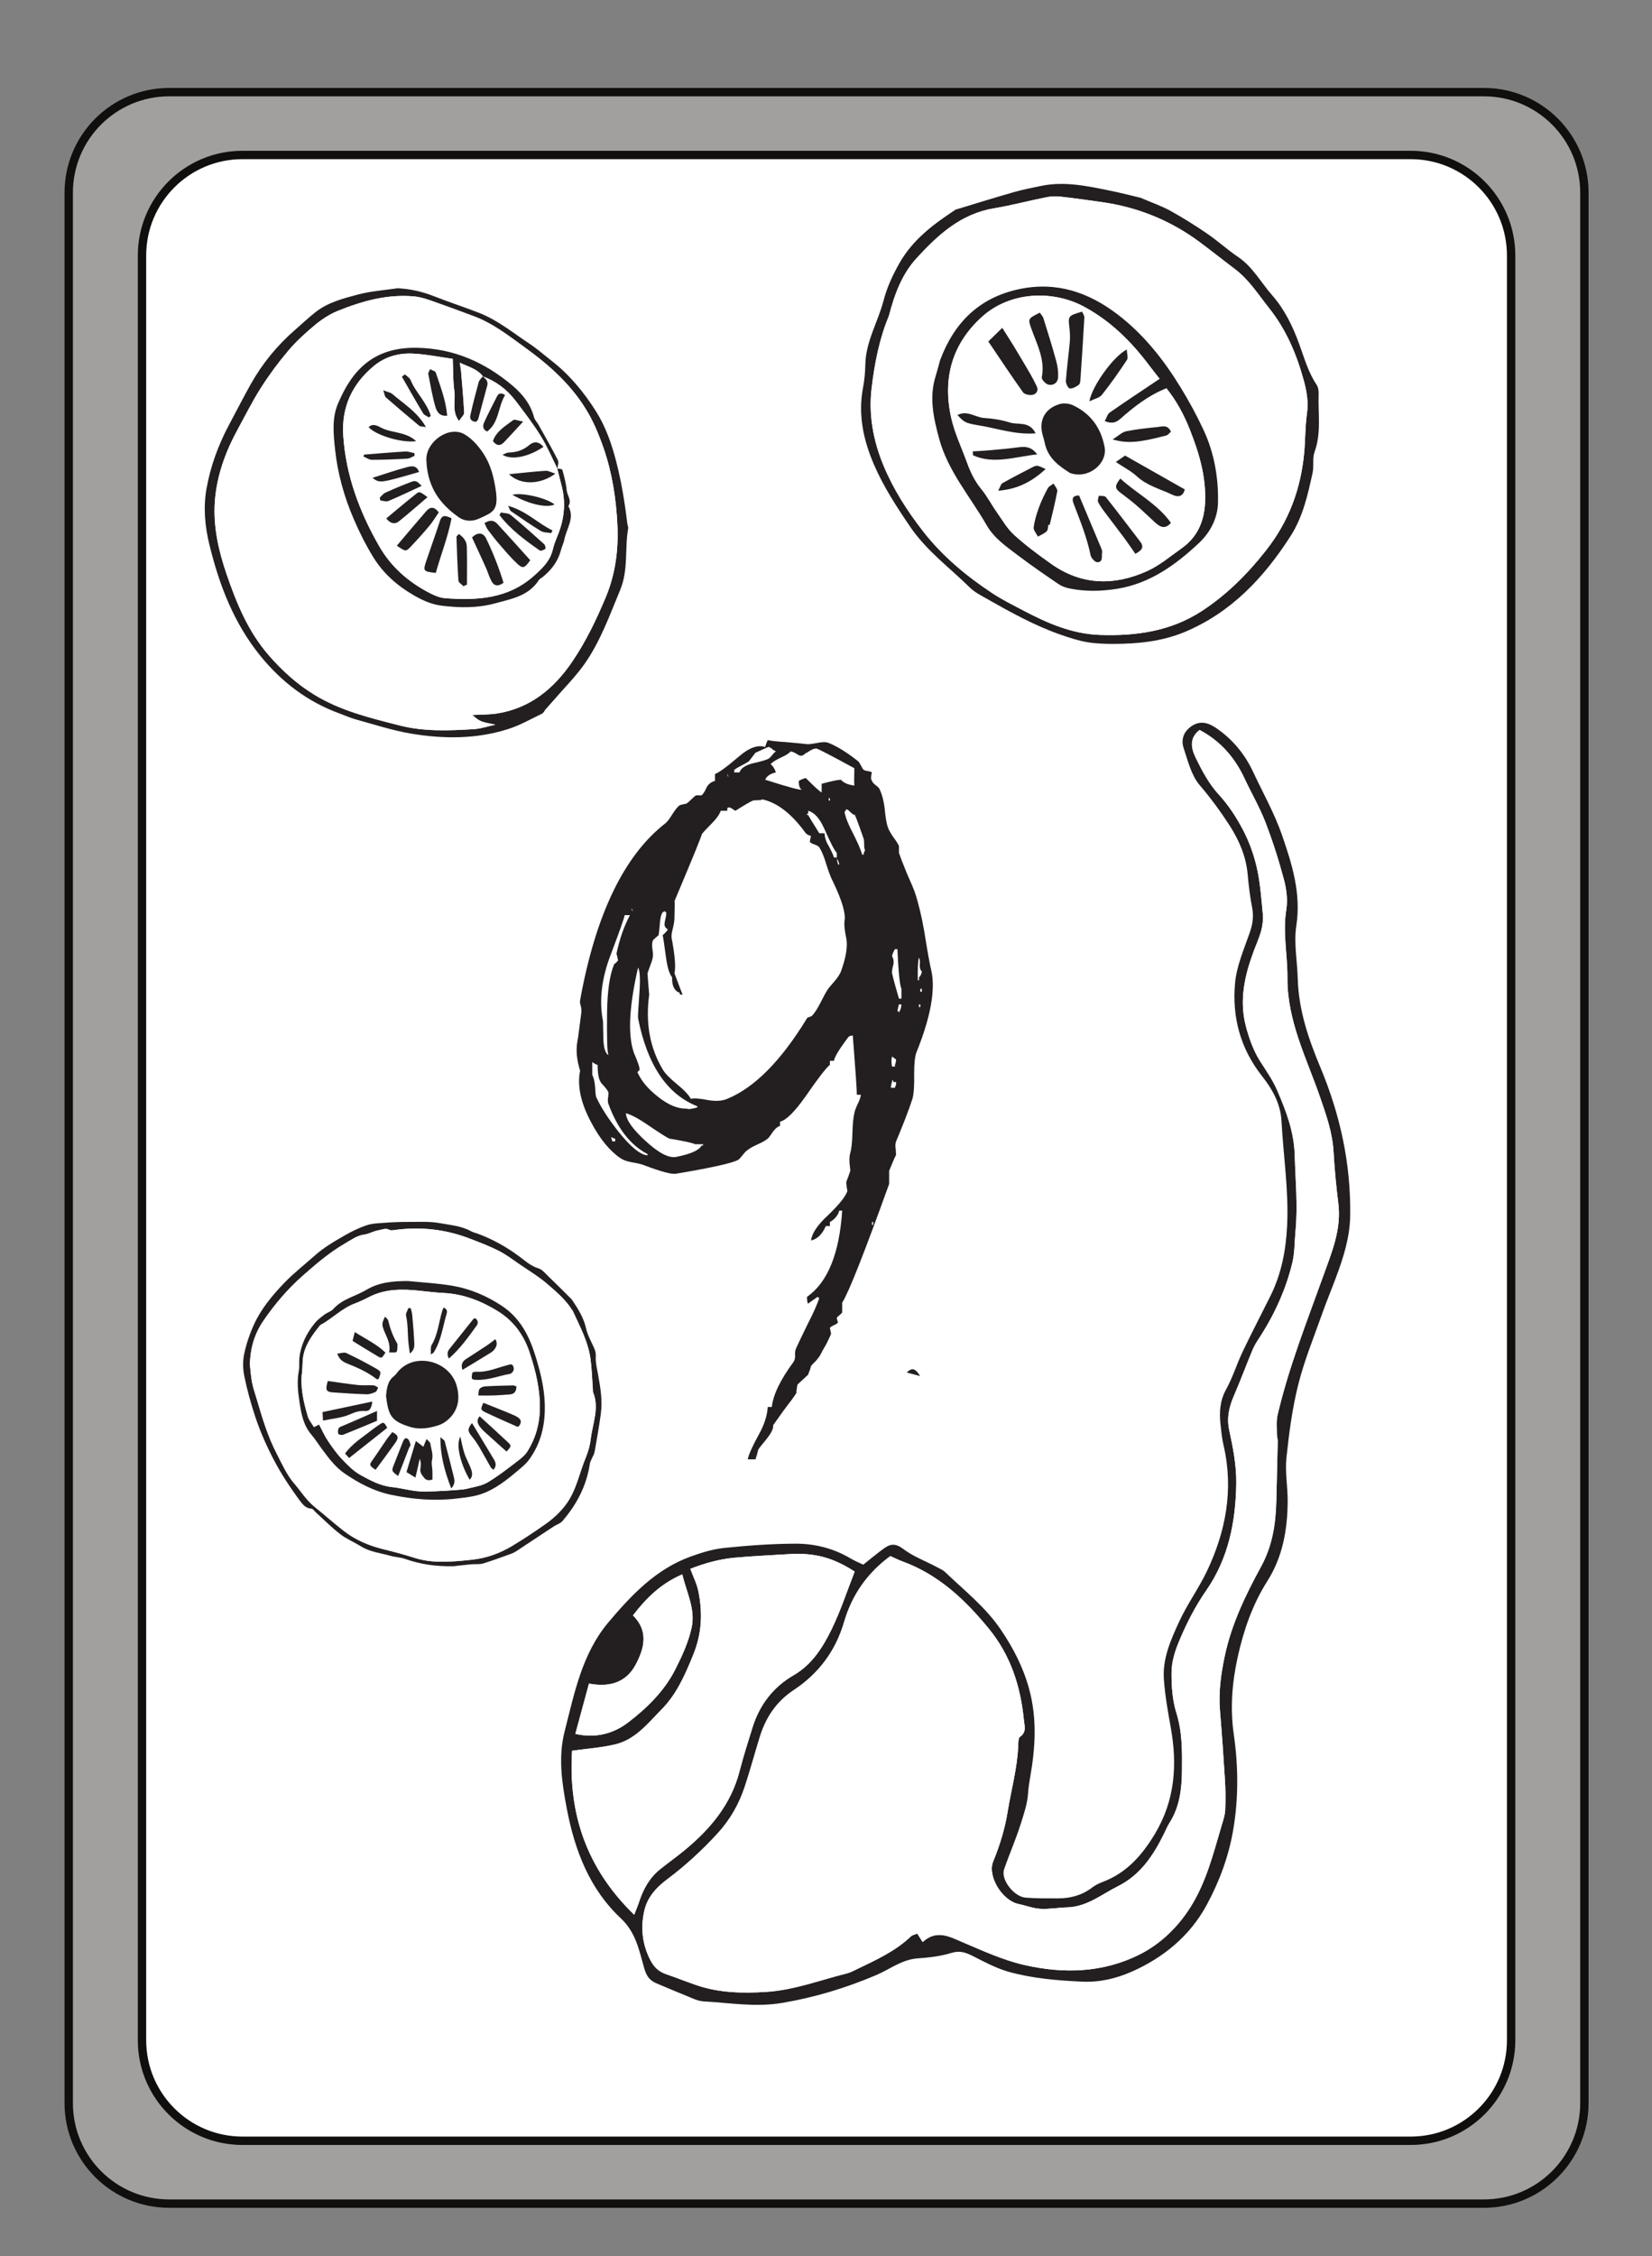 <?xml version="1.0" encoding="UTF-8"?>
<svg xmlns="http://www.w3.org/2000/svg" xmlns:xlink="http://www.w3.org/1999/xlink" width="197.28pt" height="269.28pt" viewBox="0 0 197.28 269.28" version="1.1">
<rect x="0" y="0" width="197.28" height="269.28" fill="#808080" stroke="none"/>
<defs>
<g>
<symbol overflow="visible" id="glyph0-0">
<path style="stroke:none;" d="M 4.891 0 L 4.891 -70.016 L 45.125 -70.016 L 45.125 0 Z M 7.328 -2.438 L 42.672 -2.438 L 42.672 -67.578 L 7.328 -67.578 Z M 15.875 -56.062 C 16.883 -56.969 17.828 -57.664 18.703 -58.156 C 20.43 -59.133 22.254 -59.625 24.172 -59.625 C 27.16 -59.625 29.566 -58.848 31.391 -57.297 C 33.211 -55.754 34.125 -53.68 34.125 -51.078 C 34.125 -49.484 33.75 -47.879 33 -46.266 C 32.258 -44.648 30.848 -42.539 28.766 -39.938 C 26.711 -37.332 25.098 -35.18 23.922 -33.484 C 22.754 -31.797 22.172 -30.188 22.172 -28.656 C 22.172 -27.426 22.562 -25.266 23.344 -22.172 L 21.781 -22.172 C 20.633 -25.328 20.062 -27.734 20.062 -29.391 C 20.062 -31.867 21.391 -35.414 24.047 -40.031 C 26.703 -44.656 28.031 -48.191 28.031 -50.641 C 28.031 -52.492 27.492 -53.957 26.422 -55.031 C 25.348 -56.102 23.863 -56.641 21.969 -56.641 C 20.738 -56.641 19.617 -56.363 18.609 -55.812 C 17.754 -55.32 16.844 -54.672 15.875 -53.859 Z M 19 -16.312 L 21.781 -19.141 C 22.133 -19.461 22.457 -19.625 22.75 -19.625 C 23.082 -19.625 23.441 -19.445 23.828 -19.094 L 26.562 -16.156 C 26.852 -15.801 27 -15.477 27 -15.188 C 27 -14.832 26.836 -14.473 26.516 -14.109 L 23.781 -11.078 C 23.32 -10.629 22.977 -10.406 22.75 -10.406 C 22.395 -10.406 22.07 -10.566 21.781 -10.891 L 18.797 -14.359 C 18.566 -14.648 18.453 -14.941 18.453 -15.234 C 18.453 -15.555 18.633 -15.914 19 -16.312 Z M 19 -16.312 "/>
</symbol>
<symbol overflow="visible" id="glyph0-1">
<path style="stroke:none;" d="M 38.578 -41.453 L 38.281 -41.453 C 38.219 -41.68 38.07 -42.188 37.844 -42.969 C 37.645 -43.688 37.516 -44.191 37.453 -44.484 C 37.422 -44.648 37.469 -44.973 37.594 -45.453 C 37.695 -45.816 37.648 -46.176 37.453 -46.531 C 37.484 -46.727 37.598 -47.004 37.797 -47.359 L 38.094 -47.359 C 38.219 -44.598 38.379 -43.02 38.578 -42.625 Z M 38.422 -40.094 C 38.359 -39.957 38.312 -39.844 38.281 -39.75 L 38.281 -39.938 L 38.094 -39.938 C 38.156 -40.301 38.219 -40.578 38.281 -40.766 L 38.578 -40.766 C 38.547 -40.441 38.492 -40.219 38.422 -40.094 Z M 37.797 -33.344 L 37.453 -33.344 C 37.359 -33.832 37.359 -34.223 37.453 -34.516 C 37.359 -34.617 37.52 -34.508 37.938 -34.188 C 37.906 -33.852 37.859 -33.641 37.797 -33.547 Z M 37.938 -31.156 C 37.875 -31.094 37.828 -30.977 37.797 -30.812 L 37.312 -30.812 C 37.344 -31.164 37.391 -31.395 37.453 -31.5 L 37.453 -31.688 L 37.594 -31.688 L 37.594 -31.5 L 37.938 -31.5 Z M 35.203 -14.453 L 35.062 -14.453 L 35.062 -14.797 L 35.203 -14.797 Z M 34.078 -58.641 L 33.891 -58.641 C 33.723 -59.223 33.348 -60.086 32.766 -61.234 C 32.242 -62.211 31.914 -63.039 31.781 -63.719 C 31.852 -63.781 31.922 -63.895 31.984 -64.062 C 32.18 -64 32.344 -63.883 32.469 -63.719 C 32.633 -63.562 32.797 -63.445 32.953 -63.375 C 32.922 -63.707 33.297 -62.75 34.078 -60.5 C 34.109 -60.332 34.125 -60.086 34.125 -59.766 C 34.125 -59.473 34.16 -59.281 34.234 -59.188 C 34.16 -59.02 34.109 -58.906 34.078 -58.844 Z M 31.344 -44.672 C 31.188 -44.316 30.926 -43.926 30.562 -43.5 C 30.07 -42.945 29.797 -42.609 29.734 -42.484 C 29.578 -42.254 29.285 -41.719 28.859 -40.875 C 28.535 -40.25 28.227 -39.773 27.938 -39.453 C 27.895 -39.391 27.781 -39.328 27.594 -39.266 C 27.426 -39.223 27.328 -39.172 27.297 -39.109 C 24.203 -34.035 21.031 -30.832 17.781 -29.5 C 17.188 -29.238 16.422 -29.188 15.484 -29.344 C 14.504 -29.539 13.816 -29.594 13.422 -29.5 C 13.16 -29.977 12.609 -30.562 11.766 -31.25 C 10.891 -31.969 10.32 -32.555 10.062 -33.016 C 8.531 -35.578 7.992 -38.551 8.453 -41.938 C 8.348 -43.113 8.281 -43.961 8.25 -44.484 C 8.281 -44.578 8.395 -44.898 8.594 -45.453 C 8.789 -45.941 8.891 -46.301 8.891 -46.531 C 8.922 -46.633 8.906 -46.91 8.844 -47.359 C 8.77 -47.754 8.785 -48.098 8.891 -48.391 C 8.922 -48.453 9.035 -48.566 9.234 -48.734 C 9.422 -48.891 9.535 -48.988 9.578 -49.031 C 9.609 -49.156 9.656 -49.578 9.719 -50.297 C 9.75 -50.973 9.863 -51.461 10.062 -51.766 C 10.125 -51.797 10.223 -51.844 10.359 -51.906 L 10.359 -51.766 L 10.5 -51.766 C 10.5 -51.535 10.469 -51.289 10.406 -51.031 C 10.332 -50.738 10.297 -50.555 10.297 -50.484 C 10.234 -50.16 10.363 -49.898 10.688 -49.703 C 10.5 -49.441 10.289 -49.219 10.062 -49.031 C 10.125 -48.77 10.254 -47.906 10.453 -46.438 C 10.609 -45.227 10.852 -44.414 11.188 -44 C 11.156 -42.988 11.461 -42.367 12.109 -42.141 L 12.109 -41.938 L 12.453 -41.938 C 12.453 -41.875 12.125 -42.723 11.469 -44.484 C 11.633 -45.172 11.539 -46.473 11.188 -48.391 C 11.082 -48.742 11.098 -49.164 11.234 -49.656 C 11.391 -50.281 11.469 -50.754 11.469 -51.078 C 11.508 -52.441 11.508 -53.109 11.469 -53.078 C 13.812 -58.641 14.891 -61.289 14.703 -61.031 C 14.859 -61.258 15.266 -61.703 15.922 -62.359 C 16.473 -62.91 16.832 -63.414 17 -63.875 L 17.781 -63.875 L 17.781 -64.203 C 17.938 -64.305 18.113 -64.289 18.312 -64.156 C 18.57 -63.969 18.719 -63.875 18.75 -63.875 C 19.82 -64.551 20.52 -64.957 20.844 -65.094 C 20.977 -65.125 21.191 -65.141 21.484 -65.141 C 21.711 -65.141 21.875 -65.172 21.969 -65.234 C 23.758 -64.848 25.488 -63.5 27.156 -61.188 C 27.188 -61.156 27.281 -61.086 27.438 -60.984 C 27.633 -60.922 27.75 -60.875 27.781 -60.844 C 27.75 -60.781 27.719 -60.664 27.688 -60.5 C 27.656 -60.363 27.641 -60.25 27.641 -60.156 C 27.703 -60.062 27.879 -59.961 28.172 -59.859 C 28.461 -59.766 28.66 -59.648 28.766 -59.516 C 29.055 -59.066 29.332 -58.398 29.594 -57.516 C 29.914 -56.504 30.176 -55.82 30.375 -55.469 C 31.477 -53.188 31.945 -51.609 31.781 -50.734 C 31.719 -50.273 31.785 -49.594 31.984 -48.688 C 32.18 -47.738 31.969 -46.398 31.344 -44.672 Z M 14.891 -23.922 L 14.703 -23.922 C 14.441 -23.367 13.43 -22.914 11.672 -22.562 C 10.797 -22.395 9.578 -23.031 8.016 -24.469 C 6.484 -25.863 5.703 -26.969 5.672 -27.781 C 6.348 -27.582 7.223 -27.113 8.297 -26.375 C 9.598 -25.488 10.445 -24.945 10.844 -24.75 C 12.633 -24.457 13.66 -24.234 13.922 -24.078 L 14.891 -24.078 Z M 8.25 -22.75 C 7.375 -22.82 6.203 -23.785 4.734 -25.641 C 3.566 -27.129 2.707 -28.461 2.156 -29.641 C 2.082 -29.734 2.031 -30.141 2 -30.859 C 1.938 -31.578 1.82 -32.066 1.656 -32.328 L 1.656 -33.891 C 1.914 -33.691 2.129 -33.578 2.297 -33.547 C 2.297 -32.504 2.426 -31.805 2.688 -31.453 C 2.719 -31.379 2.848 -31.227 3.078 -31 C 3.273 -30.781 3.438 -30.555 3.562 -30.328 C 3.594 -30.297 3.594 -30.113 3.562 -29.781 C 3.5 -29.426 3.5 -29.148 3.562 -28.953 C 4.633 -25.992 6.195 -23.977 8.25 -22.906 Z M 4.391 -24.422 L 4.047 -24.422 C 3.922 -24.836 3.875 -25 3.906 -24.906 C 4.07 -24.875 4.188 -24.82 4.25 -24.75 L 4.391 -24.75 Z M 3.906 -46.828 C 4.977 -49.66 5.516 -51.191 5.516 -51.422 L 6.156 -51.422 C 5.469 -50.148 4.93 -48.617 4.547 -46.828 C 4.578 -46.766 4.641 -46.488 4.734 -46 C 4.703 -45.969 4.625 -45.883 4.5 -45.75 C 4.332 -45.625 4.25 -45.547 4.25 -45.516 C 3.727 -44.242 3.453 -42.32 3.422 -39.75 C 3.391 -36.75 3.438 -35.117 3.562 -34.859 L 3.562 -34.719 C 3.207 -34.977 3.016 -35.598 2.984 -36.578 C 2.953 -38.035 2.938 -38.766 2.938 -38.766 C 2.445 -41.242 2.77 -43.93 3.906 -46.828 Z M 7.125 -45.172 C 7.352 -44.773 7.406 -43.75 7.281 -42.094 C 7.145 -40.238 7.094 -39.242 7.125 -39.109 C 8.238 -33.516 10.598 -30.016 14.203 -28.609 L 14.203 -28.469 C 13.492 -28.27 13.07 -28.223 12.938 -28.328 C 11.895 -28.285 10.754 -28.754 9.516 -29.734 C 8.379 -30.617 7.582 -31.547 7.125 -32.516 C 7.031 -32.617 7.031 -32.703 7.125 -32.766 C 7.289 -32.859 7.344 -33.004 7.281 -33.203 C 7.25 -33.398 7.133 -33.742 6.938 -34.234 C 6.707 -34.754 6.562 -35.145 6.5 -35.406 C 5.906 -37.52 6.113 -40.773 7.125 -45.172 Z M 6.344 -52.25 C 6.375 -52.188 6.426 -52.07 6.5 -51.906 C 6.395 -51.938 6.344 -52.051 6.344 -52.25 Z M 17.781 -68.266 C 17.844 -68.203 17.891 -68.086 17.922 -67.922 C 17.859 -67.953 17.812 -68.066 17.781 -68.266 Z M 18.609 -68.75 C 18.766 -68.883 19.055 -69.062 19.484 -69.281 C 19.867 -69.477 20.16 -69.645 20.359 -69.781 C 20.586 -70.07 20.848 -70.41 21.141 -70.797 C 22.316 -71.348 22.852 -71.578 22.75 -71.484 C 22.977 -71.391 23.145 -71.273 23.25 -71.141 C 23.406 -71.078 23.516 -71.016 23.578 -70.953 C 23.453 -70.879 23.305 -70.734 23.141 -70.516 C 22.984 -70.316 22.852 -70.188 22.75 -70.125 C 22.594 -69.988 21.941 -69.789 20.797 -69.531 C 19.922 -69.301 19.398 -68.941 19.234 -68.453 L 18.609 -68.453 Z M 31 -57.469 C 30.875 -58.02 30.828 -58.25 30.859 -58.156 C 30.992 -57.988 31.094 -57.758 31.156 -57.469 Z M 29.891 -65.375 L 30.031 -65.375 L 30.031 -65.094 L 29.891 -65.094 Z M 30.859 -58.297 L 30.516 -58.297 C 30.453 -58.555 30.242 -59.016 29.891 -59.672 C 29.586 -60.16 29.422 -60.664 29.391 -61.188 L 28.766 -61.188 C 27.953 -62.488 27.508 -63.219 27.438 -63.375 L 27.297 -63.375 L 27.297 -63.531 L 27.438 -63.531 L 27.438 -63.875 C 28.188 -63.676 28.836 -62.941 29.391 -61.672 C 30.109 -60.047 30.598 -59.102 30.859 -58.844 Z M 26.656 -70.453 C 26.758 -70.453 26.906 -70.535 27.094 -70.703 C 27.133 -70.766 27.156 -70.797 27.156 -70.797 L 27.203 -70.75 C 27.754 -71.145 28.16 -71.328 28.422 -71.297 C 28.578 -71.297 30.086 -70.516 32.953 -68.953 C 32.922 -67.867 32.922 -67.18 32.953 -66.891 C 32.242 -66.961 31.707 -67.191 31.344 -67.578 C 30.988 -67.578 30.223 -67.414 29.047 -67.094 C 29.047 -66.895 29.047 -66.551 29.047 -66.062 C 28.828 -66.164 28.195 -66.738 27.156 -67.781 C 26.926 -67.738 26.645 -67.625 26.312 -67.438 C 26.312 -66.883 26.426 -66.539 26.656 -66.406 C 26.5 -66.312 25.051 -66.703 22.312 -67.578 C 22.477 -68.004 22.898 -68.297 23.578 -68.453 C 23.453 -68.879 23.242 -69.207 22.953 -69.438 C 23.148 -69.664 23.555 -69.926 24.172 -70.219 C 24.754 -70.477 25.145 -70.723 25.344 -70.953 C 25.508 -70.953 25.754 -70.852 26.078 -70.656 C 26.305 -70.488 26.5 -70.422 26.656 -70.453 Z M 40.672 -46.344 C 40.773 -46.176 40.805 -45.898 40.766 -45.516 C 40.734 -45.18 40.816 -44.898 41.016 -44.672 C 40.953 -44.348 40.836 -44.125 40.672 -44 L 40.672 -43.656 L 40.531 -43.656 C 40.5 -45.051 40.547 -45.945 40.672 -46.344 Z M 41.016 -42.281 L 40.828 -42.281 L 40.828 -42.625 L 41.016 -42.625 Z M 40.828 -40.438 L 40.672 -40.438 L 40.672 -40.766 L 40.828 -40.766 Z M 42.141 -44.828 C 41.973 -45.473 41.695 -47.004 41.312 -49.422 C 40.988 -51.273 40.613 -52.836 40.188 -54.109 C 40.02 -54.586 39.691 -55.367 39.203 -56.453 C 38.754 -57.555 38.445 -58.352 38.281 -58.844 L 38.281 -59.672 C 38.188 -59.898 37.957 -60.258 37.594 -60.75 C 37.27 -61.227 37.062 -61.598 36.969 -61.859 C 36.801 -62.316 36.672 -63.066 36.578 -64.109 C 36.473 -65.023 36.273 -65.789 35.984 -66.406 C 35.953 -66.539 35.805 -66.703 35.547 -66.891 C 35.254 -67.117 35.094 -67.301 35.062 -67.438 C 34.957 -67.562 34.926 -67.77 34.969 -68.062 C 35 -68.32 35.031 -68.453 35.062 -68.453 C 34.957 -68.523 34.797 -68.578 34.578 -68.609 C 34.348 -68.641 34.18 -68.688 34.078 -68.75 C 33.984 -68.844 33.867 -69.02 33.734 -69.281 C 33.609 -69.539 33.5 -69.707 33.406 -69.781 C 32.102 -70.82 30.93 -71.551 29.891 -71.969 C 29.586 -72.102 29.129 -72.102 28.516 -71.969 C 27.828 -71.844 27.422 -71.797 27.297 -71.828 C 26.773 -71.891 25.91 -71.973 24.703 -72.078 C 23.691 -72.141 22.992 -72.219 22.609 -72.312 C 22.441 -71.957 22.344 -71.68 22.312 -71.484 C 21.438 -71.773 20.41 -71.414 19.234 -70.406 C 17.703 -69.102 16.727 -68.391 16.312 -68.266 L 16.312 -67.438 C 15.883 -67.332 15.555 -67.086 15.328 -66.703 C 15.098 -66.18 14.891 -65.852 14.703 -65.719 L 14.062 -65.719 C 13.938 -65.656 13.742 -65.492 13.484 -65.234 C 13.18 -64.941 13 -64.781 12.938 -64.75 C 12.875 -64.719 12.742 -64.688 12.547 -64.656 C 12.391 -64.613 12.242 -64.578 12.109 -64.547 C 11.879 -64.391 11.586 -64.035 11.234 -63.484 C 10.867 -62.891 10.578 -62.516 10.359 -62.359 C 5.441 -58.516 2.055 -51.484 0.203 -41.266 C 0.16 -41.098 0.191 -40.852 0.297 -40.531 C 0.359 -40.207 0.375 -39.945 0.344 -39.75 C 0.281 -39.289 0.195 -38.656 0.094 -37.844 C 0 -37.062 -0.078 -36.523 -0.141 -36.234 C -0.305 -35.223 -0.191 -34.098 0.203 -32.859 C -0.16 -31.066 0.273 -29.016 1.516 -26.703 C 2.555 -24.723 3.727 -23.289 5.031 -22.406 C 5.352 -22.188 5.805 -22.023 6.391 -21.922 C 7.141 -21.797 7.66 -21.664 7.953 -21.531 C 9.941 -20.781 11.18 -20.457 11.672 -20.562 C 15.898 -21.27 18.375 -21.82 19.094 -22.219 C 19.219 -22.312 19.395 -22.504 19.625 -22.797 C 19.883 -23.129 20.082 -23.328 20.219 -23.391 C 20.445 -23.586 20.852 -23.816 21.438 -24.078 C 21.957 -24.305 22.348 -24.531 22.609 -24.75 C 22.734 -24.852 22.945 -25.133 23.25 -25.594 C 23.508 -25.945 23.785 -26.172 24.078 -26.266 L 24.078 -26.766 C 24.828 -26.953 25.852 -27.973 27.156 -29.828 C 28.645 -31.984 29.602 -33.223 30.031 -33.547 L 30.031 -34.031 L 30.516 -34.031 C 30.578 -34.488 31.164 -35.453 32.281 -36.922 C 32.375 -36.984 32.535 -37.031 32.766 -37.062 C 33.086 -32.957 33.25 -30.598 33.25 -29.984 L 33.734 -29.984 C 33.703 -29.691 33.57 -29.316 33.344 -28.859 C 33.125 -28.398 32.992 -28.039 32.953 -27.781 C 32.828 -27.289 32.75 -26.477 32.719 -25.344 C 32.688 -24.27 32.602 -23.504 32.469 -23.047 C 32.375 -22.754 32.344 -22.348 32.375 -21.828 C 32.438 -21.305 32.469 -21 32.469 -20.906 C 32.438 -20.801 32.359 -20.57 32.234 -20.219 C 32.098 -19.895 32.016 -19.664 31.984 -19.531 C 31.984 -19.438 32 -19.273 32.031 -19.047 C 32.062 -18.816 32.094 -18.633 32.125 -18.5 C 31.895 -17.82 31.113 -16.848 29.781 -15.578 C 28.551 -14.441 27.883 -13.445 27.781 -12.594 C 28.531 -12.758 29.117 -13.332 29.547 -14.312 L 30.031 -14.312 L 30.031 -14.797 C 30.613 -15.117 30.988 -15.57 31.156 -16.156 L 31.5 -16.156 C 31.164 -11.02 29.766 -7.586 27.297 -5.859 C 27.297 -5.43 27.344 -5.156 27.438 -5.031 C 27.375 -5.031 27.75 -5.305 28.562 -5.859 C 28.625 -5.797 28.691 -5.75 28.766 -5.719 C 28.504 -4.938 28.047 -3.91 27.391 -2.641 C 26.578 -0.973 26.125 -0.023 26.031 0.203 C 25.895 0.461 25.844 0.754 25.875 1.078 C 25.906 1.367 25.844 1.645 25.688 1.906 C 24.125 4.02 23.258 5.812 23.094 7.281 L 22.609 7.281 C 22.547 8.32 22.188 9.426 21.531 10.594 C 20.781 11.957 20.344 12.938 20.219 13.531 L 21.141 13.531 C 21.242 13.27 21.359 12.879 21.484 12.359 C 21.516 12.285 21.875 11.828 22.562 10.984 C 23.082 10.305 23.312 9.801 23.25 9.469 C 23.25 9.469 23.641 8.914 24.422 7.812 C 25.297 6.676 25.832 5.941 26.031 5.609 C 26.031 5.484 26.047 5.305 26.078 5.078 C 26.109 4.848 26.141 4.688 26.172 4.594 C 26.203 4.562 26.625 4.172 27.438 3.422 C 27.469 3.285 27.535 3.102 27.641 2.875 C 27.703 2.656 27.75 2.492 27.781 2.391 C 27.844 2.297 28.039 2.086 28.375 1.766 C 28.633 1.461 28.812 1.219 28.906 1.031 C 29 0.832 29.242 0.391 29.641 -0.297 C 29.93 -0.879 30.109 -1.27 30.172 -1.469 C 30.141 -1.625 30.094 -1.852 30.031 -2.156 C 30.094 -2.25 30.254 -2.359 30.516 -2.484 C 30.773 -2.586 30.938 -2.703 31 -2.828 C 30.969 -2.898 30.938 -2.984 30.906 -3.078 C 30.875 -3.203 30.859 -3.285 30.859 -3.328 C 30.859 -3.391 30.957 -3.5 31.156 -3.656 C 31.352 -3.82 31.469 -3.938 31.5 -4 L 31.5 -5.172 C 32.25 -6.316 34.117 -11.039 37.109 -19.344 L 37.109 -20.906 C 37.691 -22.332 37.969 -22.945 37.938 -22.75 C 37.938 -22.82 37.922 -23.066 37.891 -23.484 C 37.828 -23.848 37.844 -24.16 37.938 -24.422 C 38.039 -24.641 38.383 -25.484 38.969 -26.953 C 39.383 -28.023 39.691 -28.875 39.891 -29.5 C 40.055 -30.113 40.125 -31.102 40.094 -32.469 C 40.094 -33.738 40.188 -34.602 40.375 -35.062 C 42.07 -39.258 42.66 -42.516 42.141 -44.828 Z M 42.141 -44.828 "/>
</symbol>
</g>
<clipPath id="clip1">
  <path d="M 2 4 L 195 4 L 195 269.281 L 2 269.281 Z M 2 4 "/>
</clipPath>
</defs>
<g id="surface448">
<path style=" stroke:none;fill-rule:nonzero;fill:rgb(63.086%,62.689%,62.44%);fill-opacity:1;" d="M 189.207 250.996 C 189.207 257.625 183.836 262.996 177.207 262.996 L 20.207 262.996 C 13.578 262.996 8.207 257.625 8.207 250.996 L 8.207 22.996 C 8.207 16.367 13.578 10.996 20.207 10.996 L 177.207 10.996 C 183.836 10.996 189.207 16.367 189.207 22.996 Z M 189.207 250.996 "/>
<path style="fill:none;stroke-width:1;stroke-linecap:butt;stroke-linejoin:miter;stroke:rgb(6.476%,5.928%,5.235%);stroke-opacity:1;stroke-miterlimit:10;" d="M 0 0.001 C 0 -6.628 -5.371 -11.999 -12 -11.999 L -169 -11.999 C -175.629 -11.999 -181 -6.628 -181 0.001 L -181 228.001 C -181 234.63 -175.629 240.001 -169 240.001 L -12 240.001 C -5.371 240.001 0 234.63 0 228.001 Z M 0 0.001 " transform="matrix(1,0,0,-1,189.207,250.997)"/>
<path style=" stroke:none;fill-rule:nonzero;fill:rgb(100%,100%,100%);fill-opacity:1;" d="M 180.457 243.496 C 180.457 250.125 175.086 255.496 168.457 255.496 L 28.957 255.496 C 22.328 255.496 16.957 250.125 16.957 243.496 L 16.957 30.496 C 16.957 23.867 22.328 18.496 28.957 18.496 L 168.457 18.496 C 175.086 18.496 180.457 23.867 180.457 30.496 Z M 180.457 243.496 "/>
<g clip-path="url(#clip1)" clip-rule="nonzero">
<path style="fill:none;stroke-width:1;stroke-linecap:butt;stroke-linejoin:miter;stroke:rgb(6.476%,5.928%,5.235%);stroke-opacity:1;stroke-miterlimit:10;" d="M 0 0.001 C 0 -6.628 -5.371 -11.999 -12 -11.999 L -151.5 -11.999 C -158.129 -11.999 -163.5 -6.628 -163.5 0.001 L -163.5 213.001 C -163.5 219.63 -158.129 225.001 -151.5 225.001 L -12 225.001 C -5.371 225.001 0 219.63 0 213.001 Z M 0 0.001 " transform="matrix(1,0,0,-1,180.457,243.497)"/>
</g>
<path style=" stroke:none;fill-rule:evenodd;fill:rgb(13.73%,12.16%,12.549%);fill-opacity:1;" d="M 75.586 192.793 C 77.465 194.645 76.961 196.688 75.926 198.645 C 74.766 200.84 72.762 201.387 70.336 200.93 C 69.781 202.969 69.254 204.91 68.707 206.934 C 71.164 207.5 73.301 206.875 75 205.578 C 77.238 203.867 79.312 201.852 80.621 199.281 C 81.438 197.68 82.215 195.992 82.594 194.25 C 83.07 192.09 82.004 190.07 81.473 187.898 C 78.961 188.984 77.223 190.664 75.586 192.793 M 75.738 228.523 C 76 227.832 76.184 227.406 76.328 226.965 C 76.824 225.445 77.574 224.094 78.836 223.082 C 79.824 222.293 80.859 221.562 81.832 220.754 C 84.863 218.242 87.309 215.32 88.316 211.391 C 88.77 209.633 89.324 207.902 89.863 206.168 C 90.707 203.469 92.324 201.348 94.781 199.93 C 96.984 198.656 98.262 196.594 99.316 194.441 C 100.391 192.242 101.152 189.891 102.066 187.566 C 99.504 185.898 97.25 185.285 94.191 185.484 C 92.012 185.625 89.832 185.707 87.66 185.914 C 85.863 186.086 84.125 186.574 82.438 187.234 C 82.797 188.211 83.219 189.027 83.395 189.898 C 83.918 192.469 83.828 194.934 82.789 197.484 C 81.82 199.867 80.824 202.164 79.023 203.996 C 77.387 205.66 75.887 207.609 73.469 208.188 C 71.844 208.574 70.156 208.688 68.32 208.945 C 67.848 216.441 70.023 222.977 75.738 228.523 M 143.258 87.121 C 141.969 88.082 142.262 89.355 142.777 90.41 C 143.535 91.969 144.383 93.566 145.543 94.828 C 146.707 96.094 147.613 97.492 148.391 98.957 C 149.148 100.379 149.723 101.949 150.082 103.523 C 150.496 105.34 150.625 107.223 150.801 109.082 C 150.863 109.73 150.785 110.422 150.617 111.051 C 150.383 111.922 150 112.75 149.688 113.602 C 148.625 116.465 147.98 119.402 148.77 122.434 C 149.145 123.875 149.664 125.348 150.449 126.598 C 151.184 127.766 151.969 128.852 152.531 130.148 C 153.602 132.648 154.535 135.066 154.617 137.902 C 154.703 140.914 154.996 143.918 154.707 146.934 C 154.586 148.195 154.621 149.496 154.328 150.719 C 153.527 154.039 152.09 157.102 150.203 159.953 C 149.938 160.355 149.707 160.789 149.523 161.234 C 148.789 163.016 148.113 164.82 147.348 166.59 C 146.781 167.902 146.477 169.207 146.785 170.648 C 147.242 172.77 147.668 174.895 147.633 177.094 C 147.559 181.652 146.691 186 144.066 189.789 C 142.684 191.777 141.617 193.898 140.711 196.105 C 140.262 197.203 139.914 198.43 139.906 199.598 C 139.887 201.215 140.004 202.91 140.484 204.441 C 141.207 206.746 141.172 209.09 141.148 211.41 C 141.125 213.504 140.871 215.645 139.684 217.516 C 139.426 217.918 139.242 218.363 139.031 218.797 C 137.766 221.383 136.211 223.754 133.551 225.09 C 131.578 226.074 129.809 227.574 127.441 227.641 C 126.371 227.668 125.297 227.875 124.238 227.812 C 123.348 227.758 122.484 227.414 121.602 227.227 C 119.688 226.824 117.891 223.918 118.602 222.176 C 119.395 220.23 120 218.297 120.34 216.18 C 120.762 213.566 121.496 210.996 121.594 208.324 C 121.609 207.965 121.598 207.43 121.809 207.285 C 122.602 206.738 122.348 206.02 122.277 205.328 C 121.883 201.277 120.707 197.566 118.047 194.332 C 115.195 190.863 112.031 187.898 107.734 186.336 C 107.289 186.176 106.863 185.953 106.328 185.715 C 103.582 187.715 101.742 190.363 100.805 193.57 C 99.785 197.062 97.754 199.75 94.781 201.715 C 92.684 203.102 91.445 205.008 90.727 207.332 C 90.117 209.301 89.586 211.289 88.934 213.246 C 88.246 215.324 87.199 217.172 85.68 218.828 C 83.824 220.844 81.848 222.668 79.656 224.305 C 78.391 225.246 77.301 226.43 76.941 228.047 C 76.504 229.988 76.672 231.848 77.547 233.699 C 78.004 234.672 78.574 235.281 79.547 235.613 C 80.75 236.027 81.93 236.496 83.129 236.91 C 85.844 237.848 88.633 237.906 91.473 237.73 C 94.828 237.523 97.93 236.316 101.137 235.523 C 101.543 235.418 101.926 235.215 102.305 235.031 C 104.586 233.926 106.914 232.891 108.785 231.098 C 108.941 230.945 109.211 230.906 109.539 230.766 C 109.738 231.078 109.93 231.383 110.18 231.781 C 111.836 230.242 113.426 231.148 114.852 231.754 C 117.301 232.789 119.688 233.906 122.305 234.512 C 127.055 235.605 131.73 235.438 136.062 233.277 C 138.508 232.059 140.594 230.078 142.125 227.676 C 144.035 224.676 144.883 221.262 145.875 217.91 C 146.059 217.293 146.281 216.664 146.312 216.035 C 146.371 214.836 146.352 213.625 146.281 212.426 C 146.113 209.668 145.918 206.91 145.688 204.16 C 145.5 201.941 145.812 199.742 146.266 197.613 C 147.07 193.824 148.754 190.336 150.602 186.957 C 151.969 184.461 152.359 181.801 152.418 179.035 C 152.473 176.699 152.539 174.367 152.586 172.035 C 152.59 171.746 152.484 171.453 152.484 171.16 C 152.492 170.391 152.398 169.59 152.574 168.855 C 153.898 163.199 156.035 157.805 157.996 152.359 C 159.016 149.512 160.219 146.734 159.816 143.586 C 159.559 141.547 159.371 139.496 159.25 137.445 C 159.117 135.172 158.379 133.078 157.645 130.953 C 156.031 126.293 153.707 121.84 153.746 116.703 C 153.762 113.992 153.164 111.305 153.609 108.562 C 153.793 107.406 153.637 106.125 153.328 104.98 C 152.707 102.656 151.973 100.348 151.105 98.105 C 150.41 96.309 149.422 94.629 148.605 92.875 C 147.441 90.387 145.73 88.43 143.258 87.121 M 103.086 186.742 C 103.996 186.023 104.773 185.363 105.602 184.77 C 106.352 184.23 106.988 184.195 107.863 184.863 C 109.039 185.754 110.484 186.289 111.809 186.992 C 112.18 187.188 112.59 187.359 112.883 187.641 C 115.188 189.848 117.707 191.812 119.539 194.527 C 121.047 196.762 122.223 199.051 122.922 201.664 C 123.855 205.164 123.641 208.621 123.02 212.109 C 122.906 212.758 122.812 213.414 122.766 214.074 C 122.684 215.277 122.301 216.375 121.945 217.527 C 121.352 219.426 120.551 221.234 119.906 223.105 C 119.488 224.301 121.07 226.367 122.477 226.48 C 123.762 226.582 125.055 226.562 126.348 226.566 C 127.828 226.566 129.199 226.203 130.406 225.285 C 130.785 224.996 131.23 224.773 131.68 224.605 C 134.551 223.523 136.41 221.395 137.945 218.824 C 140.312 214.859 140.605 210.645 139.82 206.227 C 139.477 204.32 139.133 202.402 138.992 200.473 C 138.801 197.984 139.797 195.746 140.816 193.535 C 141.777 191.453 143.145 189.574 144.117 187.543 C 146.371 182.82 147.34 177.797 146.125 172.543 C 145.93 171.719 145.848 170.867 145.754 170.023 C 145.594 168.566 145.668 167.18 146.426 165.812 C 147.215 164.391 147.691 162.797 148.395 161.32 C 149.461 159.086 150.609 156.895 151.711 154.676 C 153.023 152.031 153.559 149.254 153.707 146.285 C 153.91 142.078 153.258 137.961 153.035 133.801 C 152.922 131.688 151.906 129.945 150.734 128.461 C 148.109 125.137 147.125 121.395 147.488 117.348 C 147.668 115.297 148.555 113.293 149.242 111.309 C 149.594 110.297 149.734 109.359 149.527 108.301 C 149.266 107.004 149.117 105.68 148.996 104.359 C 148.801 102.195 147.973 100.281 146.812 98.48 C 145.734 96.816 144.57 95.234 143.27 93.711 C 142.266 92.539 141.859 90.816 141.348 89.281 C 140.996 88.219 141.379 87.246 142.379 86.609 C 143.414 85.953 144.379 86.305 145.262 86.91 C 147.195 88.238 148.648 89.992 149.645 92.121 C 150.82 94.637 152.203 97.078 153.105 99.691 C 154.301 103.152 155.398 106.648 154.805 110.488 C 154.492 112.535 154.918 114.691 154.977 116.801 C 155.078 120.555 156.254 123.984 157.695 127.43 C 160.043 133.047 161.336 138.93 161.238 145.086 C 161.199 147.691 160.43 150.082 159.539 152.465 C 158.992 153.938 158.383 155.387 157.863 156.867 C 156.875 159.652 155.746 162.406 155.031 165.266 C 154.32 168.113 153.93 171.062 153.625 173.992 C 153.449 175.703 153.785 177.461 153.773 179.195 C 153.746 182.559 153.184 185.805 151.34 188.707 C 149.566 191.504 148.504 194.586 147.801 197.781 C 147.133 200.805 146.891 203.891 147.336 206.98 C 147.883 210.781 147.914 214.57 147.273 218.363 C 146.734 221.559 145.609 224.574 144.086 227.379 C 142.102 231.035 138.953 233.633 135.176 235.301 C 133.348 236.109 131.383 236.602 129.242 236.504 C 126.27 236.367 123.332 236.129 120.48 235.336 C 118.988 234.918 117.574 234.16 116.176 233.449 C 115.34 233.027 114.633 232.766 113.629 233.074 C 112.328 233.473 110.934 233.633 109.566 233.73 C 107.691 233.867 106.27 235.027 104.641 235.719 C 101.02 237.258 97.312 238.383 93.402 239.043 C 90.207 239.582 87.137 239.031 84.02 238.859 C 83.266 238.816 82.527 238.414 81.801 238.125 C 80.68 237.684 79.578 237.191 78.461 236.734 C 77.598 236.379 77.219 235.906 76.918 234.855 C 76.324 232.793 75.957 230.645 74.129 228.938 C 70.395 225.441 68.625 220.816 67.68 215.82 C 67.094 212.754 66.648 209.688 67.426 206.645 C 68.59 202.082 69.508 197.359 72.656 193.621 C 75.387 190.383 78.309 187.289 82.438 185.785 C 83.738 185.312 85.098 184.887 86.465 184.746 C 89.285 184.453 92.129 184.246 94.961 184.234 C 97.27 184.223 99.512 184.777 101.547 185.98 C 102.059 186.285 102.617 186.512 103.086 186.742 "/>
<path style=" stroke:none;fill-rule:evenodd;fill:rgb(13.73%,12.16%,12.549%);fill-opacity:1;" d="M 109.879 164.23 C 109.141 164.035 108.766 163.934 108.277 163.805 C 108.871 163.23 109.277 163.238 109.879 164.23 "/>
<path style=" stroke:none;fill-rule:evenodd;fill:rgb(100%,100%,100%);fill-opacity:1;" d="M 143.258 87.121 C 145.73 88.434 147.441 90.391 148.605 92.875 C 149.422 94.629 150.41 96.309 151.105 98.105 C 151.977 100.352 152.707 102.656 153.328 104.98 C 153.637 106.125 153.793 107.406 153.609 108.562 C 153.164 111.309 153.762 113.992 153.742 116.703 C 153.707 121.84 156.031 126.293 157.645 130.953 C 158.379 133.078 159.117 135.172 159.25 137.445 C 159.371 139.496 159.559 141.547 159.816 143.586 C 160.219 146.734 159.02 149.516 157.992 152.359 C 156.035 157.809 153.898 163.199 152.57 168.852 C 152.398 169.59 152.488 170.391 152.484 171.16 C 152.484 171.453 152.59 171.746 152.582 172.035 C 152.539 174.367 152.473 176.699 152.418 179.035 C 152.359 181.801 151.969 184.461 150.602 186.957 C 148.754 190.336 147.07 193.824 146.266 197.613 C 145.812 199.742 145.5 201.938 145.688 204.16 C 145.918 206.91 146.113 209.668 146.281 212.426 C 146.352 213.625 146.371 214.836 146.312 216.035 C 146.281 216.664 146.059 217.293 145.875 217.91 C 144.883 221.266 144.035 224.676 142.121 227.68 C 140.594 230.078 138.508 232.059 136.062 233.277 C 131.73 235.438 127.055 235.605 122.309 234.512 C 119.688 233.906 117.301 232.789 114.855 231.754 C 113.426 231.148 111.836 230.242 110.184 231.781 C 109.93 231.383 109.738 231.078 109.539 230.766 C 109.207 230.906 108.941 230.945 108.781 231.098 C 106.914 232.891 104.586 233.926 102.305 235.031 C 101.926 235.219 101.539 235.418 101.137 235.52 C 97.93 236.316 94.824 237.523 91.473 237.73 C 88.633 237.906 85.844 237.848 83.129 236.91 C 81.93 236.496 80.75 236.027 79.547 235.613 C 78.574 235.281 78.004 234.672 77.547 233.699 C 76.672 231.848 76.504 229.988 76.941 228.047 C 77.301 226.43 78.391 225.246 79.656 224.305 C 81.848 222.668 83.824 220.844 85.68 218.828 C 87.199 217.172 88.246 215.324 88.938 213.246 C 89.586 211.289 90.117 209.301 90.727 207.332 C 91.445 205.012 92.684 203.102 94.781 201.715 C 97.754 199.75 99.785 197.062 100.805 193.57 C 101.738 190.363 103.578 187.715 106.328 185.715 C 106.863 185.953 107.289 186.176 107.734 186.336 C 112.031 187.898 115.195 190.863 118.047 194.332 C 120.707 197.566 121.883 201.277 122.277 205.328 C 122.348 206.02 122.602 206.738 121.809 207.285 C 121.598 207.43 121.609 207.965 121.594 208.324 C 121.496 210.996 120.762 213.566 120.34 216.18 C 120 218.297 119.395 220.23 118.602 222.176 C 117.891 223.918 119.688 226.824 121.602 227.227 C 122.484 227.414 123.352 227.762 124.238 227.812 C 125.297 227.875 126.371 227.668 127.441 227.641 C 129.809 227.574 131.578 226.074 133.551 225.09 C 136.207 223.754 137.766 221.387 139.031 218.797 C 139.238 218.363 139.426 217.918 139.684 217.516 C 140.871 215.645 141.125 213.504 141.148 211.41 C 141.172 209.09 141.203 206.746 140.484 204.438 C 140.004 202.91 139.891 201.219 139.902 199.602 C 139.914 198.43 140.262 197.203 140.711 196.105 C 141.613 193.898 142.684 191.777 144.066 189.789 C 146.691 186 147.562 181.652 147.633 177.098 C 147.668 174.895 147.242 172.77 146.785 170.645 C 146.477 169.207 146.781 167.902 147.348 166.59 C 148.113 164.82 148.789 163.016 149.523 161.234 C 149.707 160.789 149.938 160.355 150.203 159.953 C 152.09 157.102 153.527 154.039 154.324 150.719 C 154.617 149.496 154.586 148.195 154.707 146.934 C 154.996 143.918 154.699 140.914 154.613 137.902 C 154.535 135.066 153.605 132.648 152.527 130.148 C 151.973 128.852 151.184 127.766 150.449 126.598 C 149.664 125.348 149.145 123.875 148.77 122.434 C 147.98 119.402 148.625 116.469 149.688 113.602 C 150 112.75 150.383 111.922 150.617 111.055 C 150.785 110.422 150.863 109.73 150.805 109.082 C 150.625 107.223 150.496 105.34 150.082 103.523 C 149.723 101.949 149.148 100.379 148.391 98.957 C 147.613 97.492 146.707 96.094 145.543 94.828 C 144.383 93.566 143.531 91.973 142.777 90.41 C 142.262 89.355 141.973 88.082 143.258 87.121 "/>
<path style=" stroke:none;fill-rule:evenodd;fill:rgb(100%,100%,100%);fill-opacity:1;" d="M 75.734 228.523 C 70.023 222.977 67.848 216.441 68.316 208.945 C 70.156 208.688 71.844 208.578 73.469 208.188 C 75.887 207.609 77.387 205.66 79.023 204 C 80.824 202.164 81.82 199.871 82.789 197.484 C 83.828 194.934 83.918 192.469 83.395 189.898 C 83.219 189.027 82.797 188.211 82.438 187.234 C 84.125 186.578 85.863 186.086 87.66 185.914 C 89.832 185.707 92.012 185.625 94.191 185.484 C 97.25 185.285 99.504 185.895 102.062 187.566 C 101.148 189.891 100.391 192.242 99.316 194.441 C 98.262 196.594 96.98 198.656 94.781 199.93 C 92.324 201.348 90.707 203.469 89.863 206.168 C 89.324 207.902 88.77 209.633 88.316 211.391 C 87.309 215.32 84.863 218.242 81.832 220.754 C 80.859 221.562 79.824 222.293 78.84 223.086 C 77.574 224.094 76.824 225.445 76.328 226.965 C 76.184 227.406 76 227.836 75.734 228.523 "/>
<path style=" stroke:none;fill-rule:evenodd;fill:rgb(100%,100%,100%);fill-opacity:1;" d="M 75.586 192.793 C 77.223 190.664 78.961 188.984 81.473 187.898 C 82.004 190.07 83.07 192.09 82.594 194.25 C 82.215 195.992 81.438 197.68 80.621 199.281 C 79.312 201.852 77.238 203.867 75 205.578 C 73.301 206.875 71.164 207.5 68.707 206.934 C 69.254 204.91 69.781 202.969 70.336 200.93 C 72.762 201.387 74.766 200.84 75.926 198.645 C 76.961 196.688 77.465 194.645 75.586 192.793 "/>
<path style=" stroke:none;fill-rule:evenodd;fill:rgb(13.73%,12.16%,12.549%);fill-opacity:1;" d="M 56.402 85.332 C 57.512 85.27 58.449 85.297 59.359 85.152 C 63.336 84.527 66.172 82.156 68.348 78.949 C 69.98 76.543 71.234 73.922 72.359 71.227 C 73.508 68.461 73.863 65.586 73.73 62.688 C 73.586 59.562 73.105 56.445 72.074 53.465 C 71.594 52.078 71.031 50.699 70.316 49.426 C 68.48 46.164 65.766 43.703 62.77 41.535 C 60.812 40.121 58.906 38.609 56.609 37.75 C 54.938 37.125 53.262 36.504 51.574 35.914 C 50.902 35.684 50.207 35.449 49.508 35.383 C 46.301 35.074 43.281 35.918 40.355 37.098 C 39.379 37.488 38.449 38.102 37.633 38.773 C 36.496 39.711 35.395 40.723 34.441 41.84 C 33.262 43.227 32.168 44.707 31.188 46.242 C 30.152 47.859 29.293 49.586 28.371 51.277 C 26.898 53.98 25.859 56.848 25.652 59.922 C 25.453 62.855 26.105 65.738 27.043 68.48 C 28.23 71.945 29.605 75.34 32.082 78.191 C 33.688 80.039 35.453 81.641 37.531 82.91 C 40.664 84.832 44.184 85.672 47.688 86.574 C 50.637 87.332 53.621 87.203 56.605 87.02 C 57.461 86.965 58.297 86.672 59.145 86.488 C 57.324 86.121 57.324 86.121 56.402 85.332 M 47.484 34.402 C 49.008 34.48 50.43 34.805 51.828 35.355 C 53.613 36.059 55.445 36.648 57.23 37.348 C 59.457 38.219 61.297 39.746 63.266 41.047 C 64.156 41.637 64.961 42.355 65.809 43.012 C 67.988 44.695 69.723 46.793 71.176 49.098 C 72.344 50.949 73.059 53.016 73.605 55.156 C 74.23 57.59 74.621 60.051 74.922 62.535 C 74.941 62.711 75.043 62.895 75.016 63.062 C 74.586 65.492 75.066 67.992 74.059 70.414 C 72.805 73.426 71.711 76.508 69.836 79.195 C 68.77 80.719 67.43 82.051 66.207 83.469 C 65.859 83.871 65.5 84.258 65.152 84.66 C 65.004 84.828 64.914 85.086 64.734 85.172 C 63.406 85.809 62.109 86.555 60.719 87 C 56.891 88.227 52.949 88.207 49.039 87.547 C 46.848 87.172 44.707 86.469 42.555 85.879 C 41.867 85.691 41.211 85.395 40.539 85.148 C 36.75 83.762 33.676 81.438 31.121 78.309 C 27.934 74.395 26.188 69.84 25.012 65.035 C 24.48 62.867 24.258 60.609 24.652 58.371 C 25.125 55.672 26.062 53.121 27.352 50.699 C 28.215 49.086 29.047 47.453 29.941 45.855 C 31.328 43.379 33.109 41.215 35.254 39.352 C 36.062 38.648 36.844 37.914 37.684 37.25 C 39.16 36.086 40.969 35.625 42.727 35.156 C 44.27 34.742 45.895 34.641 47.484 34.402 "/>
<path style=" stroke:none;fill-rule:evenodd;fill:rgb(100%,100%,100%);fill-opacity:1;" d="M 66.543 55.91 L 66.574 55.953 C 66.598 55.602 66.754 55.18 66.617 54.91 C 65.891 53.484 65.094 52.098 64.316 50.703 C 64.145 50.395 63.859 50.125 63.773 49.801 C 63.363 48.219 62.363 47 61.184 46.008 C 57.898 43.242 54.176 41.574 49.754 41.508 C 44.562 41.43 42.023 44.211 40.344 48.215 C 39.629 49.914 39.816 51.816 40.016 53.656 C 40.324 56.523 41.094 59.273 42.227 61.91 C 42.91 63.504 43.695 65.07 44.605 66.543 C 45.797 68.469 47.473 69.934 49.453 71.07 C 50.523 71.68 51.582 72.152 52.816 72.297 C 54.922 72.543 56.992 72.586 59.066 72.023 C 61.051 71.48 63.117 71.152 64.359 69.219 C 64.449 69.078 64.637 69.004 64.777 68.891 C 65.848 68.035 66.641 66.992 66.992 65.645 C 67.102 65.219 67.312 64.812 67.398 64.383 C 67.652 63.066 68.668 61.84 67.875 60.402 C 68.32 59.715 67.723 59.125 67.668 58.484 C 67.598 57.668 67.371 56.859 67.152 56.066 C 67.125 55.965 66.754 55.957 66.543 55.91 M 56.402 85.332 C 57.324 86.121 57.324 86.121 59.145 86.488 C 58.297 86.672 57.461 86.965 56.605 87.02 C 53.621 87.203 50.637 87.332 47.688 86.574 C 44.184 85.676 40.664 84.832 37.531 82.91 C 35.453 81.641 33.688 80.039 32.082 78.191 C 29.605 75.344 28.23 71.945 27.043 68.48 C 26.105 65.738 25.453 62.855 25.652 59.922 C 25.859 56.848 26.898 53.977 28.371 51.277 C 29.293 49.586 30.152 47.859 31.188 46.242 C 32.168 44.707 33.262 43.227 34.441 41.84 C 35.395 40.723 36.496 39.711 37.633 38.773 C 38.449 38.102 39.379 37.488 40.355 37.098 C 43.281 35.918 46.301 35.074 49.508 35.383 C 50.207 35.449 50.902 35.684 51.574 35.914 C 53.262 36.504 54.938 37.125 56.609 37.75 C 58.91 38.609 60.812 40.121 62.77 41.535 C 65.766 43.703 68.48 46.164 70.316 49.426 C 71.031 50.699 71.594 52.078 72.074 53.465 C 73.105 56.445 73.586 59.562 73.73 62.688 C 73.863 65.59 73.508 68.465 72.359 71.227 C 71.234 73.926 69.98 76.543 68.344 78.949 C 66.172 82.156 63.336 84.527 59.359 85.152 C 58.449 85.297 57.512 85.27 56.402 85.332 "/>
<path style=" stroke:none;fill-rule:evenodd;fill:rgb(13.73%,12.16%,12.549%);fill-opacity:1;" d="M 66.543 55.91 C 66.754 55.957 67.125 55.965 67.152 56.066 C 67.371 56.859 67.598 57.668 67.668 58.484 C 67.723 59.125 68.32 59.715 67.875 60.402 C 68.668 61.84 67.652 63.066 67.398 64.383 C 67.312 64.812 67.102 65.219 66.992 65.645 C 66.641 66.992 65.848 68.035 64.777 68.891 C 64.637 69.004 64.449 69.078 64.359 69.219 C 63.117 71.152 61.051 71.48 59.066 72.023 C 56.992 72.586 54.922 72.543 52.816 72.297 C 51.582 72.152 50.523 71.68 49.453 71.07 C 47.473 69.934 45.797 68.469 44.605 66.543 C 43.695 65.07 42.91 63.504 42.227 61.91 C 41.094 59.273 40.324 56.523 40.016 53.656 C 39.816 51.816 39.629 49.914 40.344 48.215 C 42.023 44.211 44.562 41.43 49.754 41.508 C 54.176 41.574 57.898 43.242 61.184 46.008 C 62.363 47 63.363 48.219 63.773 49.801 C 63.859 50.125 64.145 50.395 64.316 50.703 C 65.094 52.098 65.891 53.484 66.617 54.91 C 66.754 55.18 66.598 55.602 66.574 55.953 C 65.914 54.641 65.344 53.273 64.57 52.031 C 63.656 50.562 62.598 49.188 61.551 47.809 C 60.535 46.473 59.227 45.5 57.645 44.91 L 57.656 44.906 C 56.973 44.023 55.938 43.77 54.902 43.285 C 54.969 43.715 55.031 44.02 55.059 44.324 C 55.195 45.969 55.352 47.613 55.43 49.258 C 55.441 49.523 55.098 49.805 54.809 50.25 C 53.91 49.027 54.426 47.801 54.262 46.699 C 54.082 45.48 54.125 44.227 54.066 42.828 C 52.469 42.605 50.887 42.277 49.293 42.199 C 47.613 42.121 45.996 42.566 44.66 43.668 C 42.043 45.828 40.758 48.613 40.992 52.02 C 41.312 56.75 42.926 61.074 45.266 65.156 C 46.711 67.684 48.816 69.496 51.375 70.809 C 51.922 71.09 52.543 71.348 53.148 71.391 C 56.961 71.68 60.656 71.477 63.742 68.738 C 64.766 67.828 65.711 66.938 66.027 65.535 C 66.176 64.887 66.457 64.266 66.699 63.641 C 67.387 61.84 67.559 60 67.102 58.117 C 66.922 57.379 66.727 56.645 66.543 55.91 "/>
<path style=" stroke:none;fill-rule:evenodd;fill:rgb(100%,100%,100%);fill-opacity:1;" d="M 61.191 59.055 C 63.172 60.191 65.281 60.652 66.227 60.207 C 65.332 59.461 62.348 58.727 61.191 59.055 M 64.898 53.332 C 64.332 52.641 63.73 52.672 63.199 53.121 C 62.473 53.734 61.668 53.992 60.746 54.008 C 60.52 54.012 60.297 54.164 60 54.277 C 61.074 54.953 63.105 54.543 64.898 53.332 M 65.824 63.629 C 65.875 63.52 65.922 63.41 65.973 63.301 C 64.215 62.461 62.852 60.969 60.676 60.371 C 60.852 60.719 60.887 60.914 61 60.996 C 62.176 61.801 63.348 62.621 64.566 63.367 C 64.91 63.578 65.402 63.547 65.824 63.629 M 48.359 44.68 C 48.234 44.773 48.113 44.867 47.992 44.957 C 48.832 46.418 49.66 47.887 50.527 49.328 C 50.66 49.551 50.977 49.656 51.211 49.816 C 51.285 49.758 51.363 49.699 51.441 49.641 C 50.984 48.039 49.66 46.883 49.035 45.367 C 48.922 45.09 48.59 44.906 48.359 44.68 M 62.477 50.312 C 61.871 50.215 61.453 50.012 61.285 50.141 C 60.355 50.848 59.277 51.441 58.867 52.637 C 59.316 53.258 59.766 53.23 60.219 52.75 C 60.887 52.047 61.539 51.328 62.477 50.312 M 43.5 54.254 C 43.461 54.328 43.418 54.398 43.379 54.469 C 43.719 54.613 44.059 54.875 44.398 54.875 C 45.812 54.879 47.23 54.82 48.641 54.738 C 48.938 54.719 49.227 54.512 49.516 54.391 C 49.508 54.289 49.496 54.188 49.484 54.082 C 49.121 54.012 48.75 53.867 48.391 53.887 C 46.762 53.984 45.133 54.125 43.5 54.254 M 49.703 52.652 C 48.426 51.473 46.762 51.715 45.48 51.031 C 45.098 50.824 44.527 50.492 44.016 50.98 C 44.898 51.953 47.961 52.895 49.703 52.652 M 50.043 56.332 C 49.73 55.438 49.043 55.641 48.539 55.773 C 47.191 56.125 45.879 56.59 44.48 57.035 C 45.359 57.68 45.359 57.68 50.043 56.332 M 60.316 47.148 C 59.906 46.883 59.574 46.879 59.367 47.281 C 58.84 48.305 58.312 49.336 57.828 50.383 C 57.641 50.793 57.605 51.246 58.176 51.5 C 59.617 50.418 59.449 48.582 60.316 47.148 M 60.789 56.594 C 62.09 57.883 64.457 57.91 66.316 56.531 C 65.848 56.387 65.492 56.164 65.148 56.188 C 63.715 56.281 62.281 56.449 60.789 56.594 M 45.352 59.387 C 45.375 59.504 45.398 59.617 45.422 59.734 C 45.746 59.762 46.117 59.906 46.379 59.793 C 47.715 59.23 49.02 58.605 50.355 57.988 C 49.781 57.41 49.645 57.316 49.113 57.512 C 48.07 57.902 47.043 58.336 46.027 58.797 C 45.766 58.914 45.574 59.184 45.352 59.387 M 50.867 50.973 C 49.82 49.137 48.219 48.207 46.867 47.035 C 46.641 46.836 46.281 46.785 45.773 46.578 C 45.934 47.039 45.941 47.305 46.078 47.426 C 47.391 48.57 48.715 49.695 50.055 50.805 C 50.188 50.918 50.438 50.891 50.867 50.973 M 51.359 44.059 C 51.258 44.316 51.117 44.484 51.145 44.621 C 51.398 45.934 51.617 47.262 51.988 48.539 C 52.141 49.059 52.453 49.727 53.406 49.609 C 53.246 47.789 52.594 46.133 52.039 44.461 C 51.984 44.293 51.637 44.215 51.359 44.059 M 51.055 59.332 C 50.191 58.711 50.086 58.625 49.754 58.891 C 48.523 59.855 47.332 60.875 46.125 61.875 C 46.633 62.516 47.16 62.598 47.633 62.223 C 48.766 61.32 49.848 60.355 51.055 59.332 M 55.34 69.961 C 55.48 69.898 55.621 69.836 55.762 69.773 C 55.762 68.262 55.789 66.746 55.746 65.234 C 55.73 64.594 55.348 64.105 54.793 63.734 C 54.668 63.887 54.508 63.992 54.512 64.086 C 54.566 65.824 54.621 67.559 54.746 69.293 C 54.762 69.527 55.133 69.738 55.34 69.961 M 59.816 61.164 C 59.762 61.266 59.703 61.367 59.648 61.473 C 60.957 63.195 62.691 64.469 64.457 65.699 C 64.582 65.789 64.938 65.633 65.125 65.504 C 65.184 65.461 65.113 65.066 64.992 64.957 C 63.676 63.77 62.355 62.582 60.984 61.457 C 60.703 61.227 60.211 61.254 59.816 61.164 M 47.391 65.125 C 48.441 65.844 48.461 65.863 49.062 65.23 C 49.828 64.422 50.574 63.594 51.285 62.742 C 51.699 62.242 52.035 61.676 52.398 61.16 C 51.852 60.418 51.352 60.477 50.891 61.008 C 49.73 62.344 48.598 63.703 47.391 65.125 M 60.133 69.551 C 59.566 67.73 58.883 65.949 58.035 64.238 C 57.672 63.508 57 63.523 56.367 64.141 C 56.926 65.352 57.492 66.562 58.039 67.781 C 58.273 68.305 58.422 68.871 58.695 69.371 C 59.008 69.941 59.484 70.031 60.133 69.551 M 57.859 62.434 C 58.012 62.734 58.105 63.02 58.277 63.25 C 58.73 63.859 59.195 64.457 59.695 65.031 C 60.367 65.801 61.023 66.59 61.773 67.281 C 62.453 67.906 62.629 67.816 63.324 66.863 C 62.02 65.418 60.715 63.953 59.383 62.516 C 58.977 62.074 58.473 62.031 57.859 62.434 M 52.039 68.379 C 52.664 66.152 53.504 64.059 53.922 61.855 C 53.262 61.543 52.797 61.375 52.539 62.16 C 52.016 63.766 51.445 65.355 50.902 66.957 C 50.5 68.156 50.539 68.203 52.039 68.379 M 50.914 54.84 C 50.961 56.637 51.473 58.305 52.586 59.707 C 53.191 60.469 53.945 61.141 54.738 61.707 C 55.457 62.227 56.367 62.277 57.188 61.902 C 58.816 61.16 59.555 60.973 59.215 58.582 C 59.012 57.152 58.676 55.75 57.98 54.543 C 57.375 53.496 56.504 52.441 55.484 51.84 C 53.641 50.758 50.895 52.668 50.914 54.84 M 66.543 55.91 C 66.727 56.645 66.922 57.379 67.102 58.117 C 67.559 60 67.391 61.836 66.699 63.641 C 66.457 64.266 66.176 64.887 66.027 65.535 C 65.711 66.938 64.766 67.828 63.742 68.738 C 60.656 71.477 56.965 71.68 53.148 71.391 C 52.543 71.344 51.926 71.09 51.375 70.809 C 48.816 69.496 46.711 67.684 45.266 65.156 C 42.926 61.074 41.312 56.75 40.992 52.02 C 40.758 48.613 42.039 45.828 44.66 43.668 C 45.996 42.566 47.613 42.121 49.293 42.203 C 50.887 42.277 52.473 42.605 54.066 42.828 C 54.125 44.227 54.082 45.48 54.266 46.699 C 54.426 47.801 53.91 49.027 54.809 50.25 C 55.098 49.805 55.441 49.523 55.43 49.258 C 55.352 47.613 55.195 45.969 55.059 44.324 C 55.031 44.02 54.969 43.715 54.902 43.285 C 55.938 43.77 56.973 44.023 57.66 44.906 C 57.496 45.137 57.238 45.344 57.168 45.598 C 56.805 46.918 56.461 48.246 56.164 49.586 C 56.062 50.047 56.348 50.32 56.848 50.344 C 56.945 50.227 57.074 50.141 57.105 50.027 C 57.473 48.695 57.816 47.359 58.184 46.027 C 58.332 45.48 57.984 45.203 57.645 44.91 C 59.227 45.5 60.535 46.473 61.551 47.809 C 62.598 49.188 63.656 50.562 64.57 52.031 C 65.344 53.273 65.914 54.637 66.574 55.953 C 66.574 55.953 66.543 55.91 66.543 55.91 "/>
<path style=" stroke:none;fill-rule:evenodd;fill:rgb(13.73%,12.16%,12.549%);fill-opacity:1;" d="M 50.914 54.84 C 50.895 52.668 53.641 50.758 55.484 51.84 C 56.504 52.441 57.375 53.496 57.98 54.543 C 58.676 55.75 59.012 57.152 59.215 58.582 C 59.555 60.973 58.816 61.16 57.188 61.902 C 56.367 62.277 55.457 62.227 54.738 61.707 C 53.949 61.141 53.191 60.469 52.586 59.707 C 51.473 58.305 50.961 56.637 50.914 54.84 "/>
<path style=" stroke:none;fill-rule:evenodd;fill:rgb(13.73%,12.16%,12.549%);fill-opacity:1;" d="M 52.039 68.379 C 50.539 68.203 50.5 68.156 50.902 66.957 C 51.445 65.359 52.016 63.766 52.539 62.16 C 52.797 61.375 53.262 61.543 53.922 61.855 C 53.504 64.059 52.664 66.152 52.039 68.379 "/>
<path style=" stroke:none;fill-rule:evenodd;fill:rgb(13.73%,12.16%,12.549%);fill-opacity:1;" d="M 57.859 62.434 C 58.473 62.031 58.977 62.074 59.383 62.516 C 60.715 63.953 62.02 65.418 63.324 66.863 C 62.629 67.816 62.453 67.906 61.773 67.281 C 61.023 66.59 60.367 65.801 59.695 65.031 C 59.195 64.457 58.73 63.859 58.277 63.25 C 58.105 63.02 58.008 62.734 57.859 62.434 "/>
<path style=" stroke:none;fill-rule:evenodd;fill:rgb(13.73%,12.16%,12.549%);fill-opacity:1;" d="M 60.133 69.551 C 59.484 70.031 59.008 69.941 58.699 69.371 C 58.422 68.871 58.273 68.305 58.039 67.781 C 57.492 66.562 56.926 65.352 56.367 64.141 C 57 63.523 57.672 63.508 58.035 64.238 C 58.883 65.949 59.566 67.734 60.133 69.551 "/>
<path style=" stroke:none;fill-rule:evenodd;fill:rgb(13.73%,12.16%,12.549%);fill-opacity:1;" d="M 47.391 65.125 C 48.598 63.703 49.73 62.348 50.891 61.012 C 51.352 60.477 51.852 60.418 52.398 61.156 C 52.035 61.676 51.699 62.242 51.285 62.742 C 50.574 63.594 49.828 64.422 49.062 65.23 C 48.461 65.863 48.441 65.844 47.391 65.125 "/>
<path style=" stroke:none;fill-rule:evenodd;fill:rgb(13.73%,12.16%,12.549%);fill-opacity:1;" d="M 59.816 61.164 C 60.211 61.254 60.703 61.227 60.984 61.457 C 62.355 62.582 63.676 63.77 64.992 64.957 C 65.117 65.066 65.184 65.461 65.125 65.504 C 64.938 65.637 64.582 65.789 64.457 65.699 C 62.695 64.469 60.957 63.195 59.648 61.473 C 59.707 61.367 59.758 61.266 59.816 61.164 "/>
<path style=" stroke:none;fill-rule:evenodd;fill:rgb(13.73%,12.16%,12.549%);fill-opacity:1;" d="M 55.34 69.961 C 55.133 69.738 54.762 69.527 54.746 69.293 C 54.621 67.562 54.566 65.824 54.512 64.086 C 54.508 63.988 54.668 63.887 54.793 63.734 C 55.344 64.105 55.73 64.594 55.746 65.234 C 55.789 66.746 55.762 68.262 55.762 69.773 C 55.621 69.836 55.48 69.898 55.34 69.961 "/>
<path style=" stroke:none;fill-rule:evenodd;fill:rgb(13.73%,12.16%,12.549%);fill-opacity:1;" d="M 51.055 59.332 C 49.848 60.355 48.766 61.32 47.633 62.223 C 47.16 62.598 46.633 62.516 46.125 61.875 C 47.332 60.875 48.523 59.855 49.754 58.891 C 50.086 58.625 50.191 58.711 51.055 59.332 "/>
<path style=" stroke:none;fill-rule:evenodd;fill:rgb(13.73%,12.16%,12.549%);fill-opacity:1;" d="M 51.359 44.059 C 51.637 44.215 51.984 44.293 52.039 44.461 C 52.594 46.133 53.246 47.789 53.406 49.609 C 52.453 49.727 52.141 49.059 51.992 48.539 C 51.617 47.262 51.398 45.934 51.145 44.621 C 51.117 44.484 51.258 44.316 51.359 44.059 "/>
<path style=" stroke:none;fill-rule:evenodd;fill:rgb(13.73%,12.16%,12.549%);fill-opacity:1;" d="M 57.645 44.91 C 57.984 45.203 58.332 45.48 58.184 46.027 C 57.816 47.359 57.473 48.695 57.105 50.027 C 57.074 50.141 56.945 50.227 56.848 50.344 C 56.348 50.32 56.062 50.047 56.164 49.586 C 56.461 48.246 56.805 46.918 57.168 45.598 C 57.238 45.344 57.496 45.137 57.66 44.906 C 57.656 44.906 57.645 44.91 57.645 44.91 "/>
<path style=" stroke:none;fill-rule:evenodd;fill:rgb(13.73%,12.16%,12.549%);fill-opacity:1;" d="M 50.867 50.973 C 50.438 50.891 50.188 50.918 50.055 50.805 C 48.715 49.695 47.391 48.57 46.078 47.426 C 45.941 47.305 45.93 47.039 45.77 46.578 C 46.281 46.785 46.641 46.836 46.867 47.035 C 48.219 48.207 49.82 49.137 50.867 50.973 "/>
<path style=" stroke:none;fill-rule:evenodd;fill:rgb(13.73%,12.16%,12.549%);fill-opacity:1;" d="M 45.352 59.387 C 45.574 59.184 45.766 58.914 46.027 58.797 C 47.043 58.336 48.07 57.902 49.113 57.512 C 49.645 57.316 49.781 57.41 50.355 57.988 C 49.02 58.605 47.715 59.234 46.379 59.793 C 46.117 59.906 45.746 59.762 45.422 59.734 C 45.398 59.617 45.375 59.504 45.352 59.387 "/>
<path style=" stroke:none;fill-rule:evenodd;fill:rgb(13.73%,12.16%,12.549%);fill-opacity:1;" d="M 60.789 56.594 C 62.281 56.449 63.715 56.281 65.148 56.188 C 65.492 56.164 65.848 56.387 66.316 56.531 C 64.457 57.91 62.09 57.883 60.789 56.594 "/>
<path style=" stroke:none;fill-rule:evenodd;fill:rgb(13.73%,12.16%,12.549%);fill-opacity:1;" d="M 60.316 47.148 C 59.449 48.582 59.617 50.418 58.176 51.5 C 57.605 51.246 57.641 50.793 57.828 50.383 C 58.312 49.336 58.84 48.305 59.367 47.281 C 59.574 46.879 59.906 46.883 60.316 47.148 "/>
<path style=" stroke:none;fill-rule:evenodd;fill:rgb(13.73%,12.16%,12.549%);fill-opacity:1;" d="M 50.043 56.332 C 45.359 57.684 45.359 57.684 44.48 57.031 C 45.879 56.59 47.195 56.125 48.539 55.773 C 49.043 55.641 49.73 55.438 50.043 56.332 "/>
<path style=" stroke:none;fill-rule:evenodd;fill:rgb(13.73%,12.16%,12.549%);fill-opacity:1;" d="M 49.703 52.652 C 47.961 52.895 44.898 51.953 44.016 50.98 C 44.527 50.492 45.098 50.824 45.48 51.027 C 46.766 51.715 48.426 51.473 49.703 52.652 "/>
<path style=" stroke:none;fill-rule:evenodd;fill:rgb(13.73%,12.16%,12.549%);fill-opacity:1;" d="M 43.5 54.254 C 45.133 54.125 46.762 53.984 48.391 53.887 C 48.754 53.863 49.121 54.016 49.484 54.082 C 49.496 54.188 49.508 54.289 49.516 54.395 C 49.227 54.512 48.938 54.719 48.641 54.738 C 47.23 54.82 45.812 54.879 44.398 54.875 C 44.059 54.875 43.719 54.613 43.379 54.469 C 43.418 54.398 43.461 54.324 43.5 54.254 "/>
<path style=" stroke:none;fill-rule:evenodd;fill:rgb(13.73%,12.16%,12.549%);fill-opacity:1;" d="M 62.477 50.312 C 61.539 51.328 60.887 52.047 60.219 52.75 C 59.766 53.23 59.316 53.258 58.867 52.637 C 59.277 51.441 60.355 50.848 61.285 50.141 C 61.453 50.012 61.871 50.215 62.477 50.312 "/>
<path style=" stroke:none;fill-rule:evenodd;fill:rgb(13.73%,12.16%,12.549%);fill-opacity:1;" d="M 48.359 44.68 C 48.59 44.906 48.922 45.09 49.035 45.367 C 49.66 46.883 50.984 48.039 51.441 49.641 C 51.363 49.699 51.285 49.758 51.211 49.816 C 50.977 49.656 50.66 49.551 50.527 49.328 C 49.66 47.887 48.832 46.418 47.992 44.957 C 48.113 44.867 48.234 44.773 48.359 44.68 "/>
<path style=" stroke:none;fill-rule:evenodd;fill:rgb(13.73%,12.16%,12.549%);fill-opacity:1;" d="M 65.824 63.629 C 65.402 63.547 64.91 63.574 64.566 63.363 C 63.348 62.621 62.176 61.801 61 60.996 C 60.887 60.914 60.852 60.719 60.676 60.371 C 62.852 60.969 64.215 62.461 65.973 63.301 C 65.922 63.41 65.875 63.52 65.824 63.629 "/>
<path style=" stroke:none;fill-rule:evenodd;fill:rgb(13.73%,12.16%,12.549%);fill-opacity:1;" d="M 64.898 53.332 C 63.105 54.543 61.074 54.953 60 54.273 C 60.297 54.164 60.52 54.012 60.746 54.008 C 61.672 53.992 62.473 53.734 63.199 53.121 C 63.73 52.672 64.332 52.641 64.898 53.332 "/>
<path style=" stroke:none;fill-rule:evenodd;fill:rgb(13.73%,12.16%,12.549%);fill-opacity:1;" d="M 61.191 59.055 C 62.348 58.727 65.332 59.461 66.227 60.207 C 65.281 60.652 63.172 60.191 61.191 59.055 "/>
<path style=" stroke:none;fill-rule:evenodd;fill:rgb(13.73%,12.16%,12.549%);fill-opacity:1;" d="M 29.844 162.883 C 29.91 163.453 29.953 164.234 30.102 164.988 C 30.227 165.652 30.457 166.289 30.648 166.938 C 31.309 169.18 31.969 171.414 33.055 173.504 C 33.688 174.727 34.25 176.02 35.137 177.047 C 35.938 177.973 36.574 179.035 37.57 179.836 C 38.738 180.773 39.852 181.773 41.039 182.695 C 42.488 183.824 44.074 184.473 45.812 184.902 C 47.02 185.199 48.227 185.516 49.41 185.895 C 50.434 186.227 51.457 186.371 52.535 186.387 C 53.824 186.406 55.09 186.285 56.367 186.148 C 58.098 185.961 59.684 185.383 61.152 184.504 C 62.5 183.695 63.816 182.82 65.105 181.914 C 66.074 181.234 66.945 180.434 67.648 179.461 C 68.836 177.805 69.188 175.797 69.949 173.965 C 70.242 173.258 70.457 172.484 70.547 171.727 C 70.766 169.875 71.605 168.047 70.82 166.148 C 70.785 166.062 70.809 165.953 70.801 165.859 C 70.715 164.668 70.676 163.477 70.531 162.297 C 70.273 160.188 69.258 158.336 68.391 156.438 C 68.375 156.41 68.348 156.387 68.332 156.363 C 67.57 155.141 66.48 154.211 65.418 153.293 C 64.383 152.395 63.191 151.68 62.059 150.902 C 61.242 150.344 60.441 149.734 59.562 149.285 C 58.477 148.734 57.328 148.301 56.191 147.859 C 53.277 146.723 50.27 146.379 47.172 146.793 C 46.949 146.82 46.676 146.883 46.508 146.785 C 46.047 146.52 45.648 146.762 45.223 146.828 C 44.602 146.918 44.086 147.277 43.426 147.359 C 42.641 147.457 41.898 148.004 41.172 148.422 C 39.324 149.496 37.715 150.875 36.117 152.289 C 34.332 153.867 32.82 155.652 31.48 157.598 C 30.434 159.121 29.883 160.824 29.844 162.883 M 54.16 186.926 C 51.934 186.965 50.145 186.672 48.398 186.059 C 47.832 185.859 47.203 185.848 46.621 185.68 C 45.438 185.344 44.184 185.227 43.098 184.551 C 42.285 184.043 41.375 183.672 40.625 183.094 C 39.59 182.297 38.664 181.355 37.695 180.477 C 37.535 180.332 37.379 180.062 37.215 180.059 C 36.539 180.035 36.16 179.574 35.828 179.125 C 34.641 177.523 33.543 175.863 32.617 174.074 C 31.762 172.418 31.02 170.73 30.445 168.969 C 29.938 167.422 29.5 165.84 29.176 164.246 C 29 163.391 28.98 162.438 29.16 161.586 C 29.414 160.383 29.824 159.184 30.336 158.062 C 31.199 156.176 32.535 154.582 33.957 153.102 C 35.074 151.934 36.371 150.938 37.582 149.855 C 38.66 148.891 39.906 148.168 41.148 147.453 C 41.98 146.977 42.855 146.543 43.762 146.238 C 44.438 146.012 45.188 145.988 45.906 145.938 C 46.863 145.867 47.82 145.828 48.777 145.832 C 50.031 145.84 51.312 145.754 52.531 145.98 C 53.766 146.211 55.062 146.297 56.211 146.926 C 56.484 147.074 56.805 147.145 57.105 147.258 C 58.766 147.879 60.297 148.719 61.746 149.758 C 62.566 150.34 63.293 151.074 64.316 151.383 C 64.738 151.508 65.082 151.938 65.426 152.27 C 66.285 153.09 67.121 153.934 67.965 154.77 C 68.102 154.902 68.246 155.035 68.352 155.195 C 69.051 156.23 69.699 157.277 69.988 158.535 C 70.168 159.332 70.582 160.078 70.926 160.832 C 71.09 161.184 71.168 161.484 71.148 161.906 C 71.105 162.617 71.297 163.348 71.422 164.066 C 71.699 165.613 71.969 167.16 71.75 168.734 C 71.543 170.25 71.277 171.762 71.008 173.27 C 70.953 173.574 70.762 173.855 70.641 174.152 C 70.566 174.328 70.469 174.504 70.441 174.691 C 70.051 177.312 68.871 179.562 67.16 181.539 C 66.898 181.84 66.449 181.961 66.102 182.191 C 64.602 183.176 63.105 184.176 61.602 185.164 C 61.441 185.27 61.262 185.355 61.082 185.422 C 59.957 185.82 58.844 186.25 57.699 186.594 C 57.254 186.73 56.742 186.648 56.266 186.695 C 55.438 186.773 54.609 186.875 54.16 186.926 "/>
<path style=" stroke:none;fill-rule:evenodd;fill:rgb(100%,100%,100%);fill-opacity:1;" d="M 48.73 152.887 C 46.992 152.891 45.309 153.012 43.77 153.93 C 42.457 154.715 40.875 155.016 39.801 156.227 C 39.535 156.527 39.074 156.648 38.742 156.898 C 38.336 157.203 37.914 157.516 37.598 157.906 C 36.609 159.121 35.926 160.488 35.75 162.07 C 35.695 162.582 35.781 163.109 35.684 163.609 C 35.445 164.875 35.578 166.129 35.77 167.367 C 35.98 168.73 36.227 170.105 37.184 171.219 C 37.668 171.781 38.055 172.422 38.5 173.012 C 39.289 174.066 40.051 175.105 41.184 175.879 C 42.91 177.051 44.703 177.988 46.758 178.414 C 49.332 178.949 51.918 179.16 54.531 178.848 C 55.516 178.73 56.535 178.633 57.465 178.312 C 59.156 177.734 60.543 176.609 61.895 175.469 C 62.336 175.098 62.797 174.723 63.133 174.266 C 64.641 172.242 65.148 169.93 65.051 167.441 C 64.98 165.547 64.527 163.734 63.977 161.945 C 63.227 159.504 62.152 157.297 59.879 155.816 C 58.09 154.648 56.18 153.832 54.113 153.469 C 52.34 153.156 50.527 153.074 48.73 152.887 M 29.844 162.883 C 29.883 160.824 30.43 159.121 31.48 157.598 C 32.82 155.652 34.332 153.867 36.117 152.289 C 37.715 150.875 39.324 149.496 41.172 148.422 C 41.898 148.004 42.641 147.457 43.426 147.359 C 44.086 147.277 44.602 146.918 45.223 146.828 C 45.648 146.762 46.047 146.52 46.508 146.785 C 46.676 146.883 46.953 146.824 47.172 146.793 C 50.27 146.379 53.277 146.723 56.191 147.859 C 57.328 148.301 58.477 148.734 59.562 149.285 C 60.441 149.734 61.242 150.344 62.059 150.906 C 63.191 151.68 64.383 152.395 65.418 153.293 C 66.477 154.211 67.57 155.141 68.332 156.363 C 68.348 156.387 68.375 156.41 68.391 156.438 C 69.258 158.336 70.273 160.188 70.531 162.297 C 70.676 163.477 70.715 164.668 70.801 165.859 C 70.809 165.953 70.785 166.062 70.82 166.145 C 71.602 168.047 70.762 169.875 70.547 171.727 C 70.457 172.488 70.242 173.258 69.949 173.965 C 69.188 175.797 68.836 177.805 67.648 179.461 C 66.945 180.434 66.074 181.238 65.105 181.914 C 63.816 182.82 62.5 183.695 61.152 184.504 C 59.68 185.383 58.098 185.961 56.367 186.145 C 55.09 186.285 53.824 186.406 52.535 186.387 C 51.457 186.371 50.434 186.227 49.41 185.895 C 48.227 185.516 47.02 185.199 45.812 184.902 C 44.078 184.473 42.488 183.824 41.039 182.695 C 39.852 181.77 38.738 180.77 37.57 179.836 C 36.574 179.035 35.938 177.973 35.137 177.047 C 34.25 176.02 33.688 174.727 33.055 173.504 C 31.969 171.414 31.305 169.18 30.648 166.938 C 30.461 166.289 30.223 165.652 30.098 164.992 C 29.957 164.23 29.91 163.453 29.844 162.883 "/>
<path style=" stroke:none;fill-rule:evenodd;fill:rgb(13.73%,12.16%,12.549%);fill-opacity:1;" d="M 38.102 170.004 C 38.473 170.703 38.746 171.34 39.125 171.906 C 39.641 172.676 40.176 173.445 40.809 174.113 C 41.488 174.828 42.211 175.574 43.062 176.043 C 44.227 176.684 45.422 177.336 46.812 177.48 C 47.801 177.582 48.77 177.852 49.754 177.961 C 50.477 178.043 51.211 178.004 51.938 177.98 C 52.832 177.949 53.719 177.887 54.609 177.82 C 55.027 177.789 55.453 177.762 55.852 177.656 C 56.656 177.449 57.527 177.332 58.223 176.922 C 59.441 176.207 60.559 175.32 61.688 174.465 C 62.172 174.102 62.684 173.699 62.996 173.199 C 63.93 171.695 64.422 170.047 64.465 168.25 C 64.527 165.883 63.977 163.637 63.246 161.426 C 62.562 159.344 61.324 157.637 59.426 156.473 C 57.453 155.262 55.344 154.434 52.996 154.316 C 52.066 154.27 51.141 154.156 50.215 154.059 C 48.113 153.828 46.039 153.785 44.082 154.793 C 43.512 155.09 42.93 155.359 42.332 155.586 C 40.801 156.172 39.672 157.383 38.258 158.145 C 38.23 158.16 38.211 158.191 38.191 158.215 C 37.285 159.352 36.414 160.512 36.191 162 C 36.105 162.57 36.145 163.16 36.074 163.734 C 35.84 165.57 36.246 167.32 36.762 169.047 C 36.898 169.508 37.25 169.902 37.496 170.32 C 37.754 170.184 37.895 170.113 38.102 170.004 M 48.73 152.887 C 50.527 153.07 52.34 153.156 54.113 153.469 C 56.18 153.832 58.09 154.648 59.879 155.816 C 62.152 157.297 63.23 159.504 63.977 161.945 C 64.527 163.734 64.98 165.547 65.051 167.441 C 65.148 169.93 64.645 172.242 63.133 174.27 C 62.797 174.723 62.332 175.098 61.895 175.469 C 60.543 176.609 59.156 177.734 57.465 178.312 C 56.535 178.633 55.52 178.73 54.531 178.848 C 51.918 179.16 49.332 178.949 46.758 178.414 C 44.703 177.988 42.91 177.051 41.188 175.879 C 40.051 175.105 39.289 174.066 38.5 173.012 C 38.055 172.422 37.664 171.781 37.184 171.219 C 36.23 170.105 35.98 168.734 35.77 167.367 C 35.578 166.129 35.445 164.875 35.684 163.609 C 35.781 163.109 35.695 162.582 35.75 162.07 C 35.926 160.488 36.609 159.121 37.598 157.902 C 37.914 157.516 38.336 157.203 38.742 156.898 C 39.074 156.648 39.535 156.527 39.801 156.23 C 40.875 155.016 42.457 154.715 43.77 153.93 C 45.309 153.012 46.992 152.891 48.73 152.887 "/>
<path style=" stroke:none;fill-rule:evenodd;fill:rgb(100%,100%,100%);fill-opacity:1;" d="M 51.441 161.641 C 51.711 161.48 51.75 161.473 51.766 161.449 C 52.699 160.02 52.867 158.332 53.348 156.75 C 53.434 156.461 53.348 156.203 52.977 156.055 C 52.91 156.219 52.848 156.328 52.812 156.441 C 52.402 157.809 52.297 159.266 51.539 160.535 C 51.395 160.781 51.477 161.164 51.441 161.641 M 54.973 171.461 C 54.418 172.453 54.992 174.719 56.086 176.605 C 56.453 176.258 56.414 175.809 56.289 175.43 C 56.062 174.762 55.691 174.148 55.469 173.484 C 55.246 172.828 55.133 172.137 54.973 171.461 M 49.062 156.148 C 48.969 156.133 48.875 156.117 48.781 156.102 C 48.676 156.406 48.426 156.742 48.488 157.004 C 48.742 158.137 48.664 159.289 48.793 160.422 C 48.836 160.758 48.883 161.094 48.941 161.539 C 49.492 161.141 49.492 160.664 49.473 160.242 C 49.426 159.152 49.328 158.062 49.23 156.973 C 49.207 156.695 49.121 156.422 49.062 156.148 M 46.473 161.41 C 46.863 161.391 47.273 161.465 47.352 161.34 C 47.496 161.109 47.445 160.754 47.465 160.449 C 47.469 160.395 47.426 160.328 47.395 160.273 C 46.906 159.445 46.586 158.555 46.367 157.621 C 46.328 157.453 46.137 157.324 45.98 157.137 C 45.578 157.926 45.586 158.098 45.887 158.863 C 46.191 159.625 46.664 160.344 46.473 161.41 M 53.883 177.637 C 54.352 177.125 54.301 176.707 54.203 176.309 C 53.852 174.875 53.488 173.445 53.105 172.02 C 53.07 171.883 52.879 171.789 52.594 171.516 C 52.574 173.754 53.117 175.633 53.883 177.637 M 47.547 176.152 C 47.656 175.875 47.762 175.617 47.863 175.355 C 48.188 174.52 48.508 173.684 48.836 172.848 C 48.891 172.699 49.047 172.535 49.016 172.414 C 48.957 172.16 48.863 171.836 48.672 171.711 C 48.387 171.52 48.215 171.816 48.117 172.059 C 47.754 172.977 47.406 173.902 47.039 174.816 C 46.75 175.539 46.758 175.594 47.547 176.152 M 56.746 157.324 C 56.641 157.367 56.566 157.375 56.531 157.418 C 55.578 158.609 54.629 159.801 53.672 160.992 C 53.41 161.324 53.375 161.664 53.598 162.141 C 54.949 160.969 55.922 159.582 56.914 158.219 C 57.141 157.906 57.09 157.559 56.746 157.324 M 46.027 161.434 C 44.961 160.391 43.664 159.812 42.367 158.977 C 42.262 159.387 42.184 159.703 42.102 160.035 C 43.141 160.672 44.09 161.273 45.059 161.844 C 45.574 162.148 45.586 162.125 46.027 161.434 M 59.152 159.832 C 58.766 160.117 58.43 160.391 58.066 160.629 C 57.266 161.16 56.453 161.672 55.652 162.199 C 55.207 162.492 55.016 162.879 55.227 163.492 C 56.402 162.781 57.523 162.105 58.637 161.418 C 58.797 161.316 58.949 161.176 59.062 161.023 C 59.316 160.676 59.441 160.297 59.152 159.832 M 56.367 169.836 C 55.816 170.527 55.84 170.801 56.328 171.402 C 56.645 171.793 56.945 172.207 57.203 172.645 C 57.688 173.465 58.133 174.309 58.613 175.133 C 58.68 175.246 58.824 175.32 58.934 175.41 C 59.301 174.973 59.23 174.594 58.996 174.199 C 58.133 172.777 57.277 171.348 56.367 169.836 M 57.285 169.031 C 56.852 169.477 57.043 169.938 57.34 170.32 C 57.652 170.719 58.055 171.051 58.434 171.395 C 59.113 172.02 59.805 172.625 60.492 173.238 C 61.082 172.594 61.105 172.555 60.625 172.102 C 59.531 171.074 58.414 170.066 57.285 169.031 M 61.676 165.473 C 61.504 165.414 61.387 165.34 61.273 165.344 C 60.156 165.371 59.039 165.395 57.922 165.461 C 57.691 165.477 57.387 165.594 57.266 165.77 C 57.129 165.965 57.164 166.277 57.121 166.551 C 57.836 166.551 58.438 166.566 59.039 166.543 C 59.641 166.523 60.246 166.465 60.848 166.426 C 61.383 166.387 61.66 166.117 61.676 165.473 M 44.852 175.414 C 45.656 174.32 46.426 173.297 47.168 172.254 C 47.555 171.711 47.715 171.34 46.848 170.918 C 46.613 171.223 46.348 171.535 46.117 171.867 C 45.57 172.652 45.055 173.461 44.496 174.242 C 44.078 174.82 44.09 174.922 44.852 175.414 M 57.73 167.426 C 57.367 168.152 57.371 168.273 57.992 168.57 C 59.238 169.16 60.5 169.711 61.758 170.27 C 61.809 170.293 61.883 170.254 61.945 170.242 C 62.496 169.535 62.055 169.195 61.277 168.863 C 60.129 168.363 58.957 167.918 57.73 167.426 M 56.422 163.793 C 56.254 164.598 56.277 164.66 56.93 164.684 C 58.301 164.734 59.57 164.207 60.891 163.969 C 60.953 163.957 61.016 163.93 61.066 163.891 C 61.359 163.66 61.43 163.348 61.273 163.031 C 61.125 162.723 60.887 162.852 60.617 162.922 C 59.379 163.234 58.191 163.801 56.867 163.711 C 56.715 163.703 56.559 163.766 56.422 163.793 M 45.023 168.391 C 44.102 168.797 43.324 169.141 42.543 169.48 C 42.074 169.688 41.602 169.879 41.133 170.086 C 40.898 170.188 40.605 170.258 40.465 170.438 C 40.344 170.602 40.332 170.922 40.402 171.125 C 40.434 171.223 40.812 171.301 40.977 171.234 C 42.34 170.695 43.688 170.121 45.023 169.566 Z M 41.688 174.012 C 43.285 172.746 44.766 171.578 46.242 170.41 C 45.859 169.695 45.801 169.676 45.266 170.055 C 44.977 170.262 44.676 170.449 44.402 170.668 C 43.309 171.539 42.086 172.262 41.207 173.473 C 41.375 173.66 41.531 173.836 41.688 174.012 M 44.461 167.27 C 42.438 167.699 40.535 168.105 38.516 168.531 C 38.531 168.816 38.547 169.133 38.57 169.543 C 39.73 169.297 40.82 169.227 41.754 168.812 C 42.391 168.531 42.934 168.348 43.625 168.398 C 44.137 168.438 44.363 168.09 44.461 167.27 M 40.277 161.551 C 40.543 162.332 41.02 162.555 41.48 162.742 C 42.703 163.23 43.895 163.758 44.945 164.57 C 45.004 164.617 45.113 164.598 45.195 164.609 C 45.527 163.77 45.562 163.711 44.926 163.344 C 43.762 162.672 42.566 162.055 41.352 161.48 C 41.098 161.359 40.715 161.512 40.277 161.551 M 39.148 164.82 C 38.816 165.914 38.945 166.129 39.824 166.184 C 41.141 166.27 42.461 166.367 43.777 166.41 C 44.133 166.418 44.516 166.273 44.848 166.121 C 45 166.051 45.059 165.785 45.16 165.605 C 44.977 165.512 44.797 165.352 44.609 165.34 C 44.004 165.301 43.387 165.367 42.785 165.305 C 41.582 165.176 40.387 164.992 39.148 164.82 M 50.562 172.668 C 50.227 172.414 49.988 172.23 49.66 171.984 C 49.273 173.262 48.922 174.422 48.539 175.695 C 48.883 175.906 49.238 176.117 49.613 176.344 C 49.805 175.504 49.969 174.797 50.133 174.086 C 50.27 174.496 50.277 174.887 50.207 175.258 C 50.113 175.746 50.398 176.047 50.656 176.375 C 50.906 176.695 51.23 176.711 51.641 176.582 C 51.641 176.23 51.652 175.879 51.637 175.527 C 51.625 175.113 51.492 174.672 51.586 174.289 C 51.766 173.582 51.488 172.953 51.395 172.293 C 51.371 172.121 51.145 171.977 50.945 171.742 C 50.848 171.957 50.801 172.062 50.758 172.172 C 50.699 172.316 50.641 172.461 50.562 172.668 M 46.098 166.582 C 46.375 168.918 46.688 169.598 48.996 170.305 C 50.152 170.66 51.324 170.438 52.402 170.09 C 53.082 169.867 53.766 169.285 54.168 168.676 C 54.824 167.68 54.871 166.531 54.516 165.332 C 53.676 162.469 49.684 161.355 47.621 163.594 C 47.426 163.805 47.277 164.059 47.055 164.23 C 46.25 164.855 46.195 165.758 46.098 166.582 M 38.102 170.004 C 37.891 170.113 37.754 170.184 37.496 170.32 C 37.25 169.902 36.898 169.508 36.762 169.047 C 36.25 167.32 35.84 165.57 36.074 163.738 C 36.145 163.16 36.105 162.574 36.191 162 C 36.414 160.512 37.285 159.352 38.191 158.215 C 38.211 158.191 38.23 158.16 38.258 158.145 C 39.672 157.383 40.801 156.172 42.332 155.586 C 42.93 155.359 43.512 155.09 44.082 154.793 C 46.039 153.785 48.113 153.828 50.215 154.059 C 51.141 154.156 52.066 154.27 52.996 154.316 C 55.344 154.434 57.453 155.262 59.426 156.473 C 61.324 157.637 62.562 159.344 63.25 161.426 C 63.977 163.637 64.527 165.883 64.465 168.25 C 64.422 170.047 63.93 171.695 62.996 173.199 C 62.684 173.699 62.172 174.102 61.688 174.465 C 60.559 175.32 59.438 176.207 58.223 176.922 C 57.527 177.332 56.656 177.453 55.852 177.656 C 55.453 177.762 55.027 177.789 54.609 177.82 C 53.719 177.887 52.832 177.949 51.938 177.98 C 51.211 178.004 50.477 178.043 49.754 177.961 C 48.77 177.852 47.801 177.582 46.812 177.48 C 45.422 177.336 44.227 176.684 43.059 176.043 C 42.211 175.578 41.488 174.828 40.809 174.113 C 40.176 173.445 39.641 172.676 39.129 171.91 C 38.746 171.34 38.473 170.703 38.102 170.004 "/>
<path style=" stroke:none;fill-rule:evenodd;fill:rgb(13.73%,12.16%,12.549%);fill-opacity:1;" d="M 46.098 166.582 C 46.195 165.758 46.246 164.855 47.055 164.23 C 47.277 164.062 47.426 163.805 47.617 163.594 C 49.688 161.355 53.676 162.469 54.52 165.332 C 54.871 166.531 54.824 167.68 54.168 168.676 C 53.77 169.285 53.078 169.867 52.402 170.09 C 51.324 170.438 50.152 170.66 48.996 170.305 C 46.688 169.598 46.375 168.918 46.098 166.582 "/>
<path style=" stroke:none;fill-rule:evenodd;fill:rgb(13.73%,12.16%,12.549%);fill-opacity:1;" d="M 50.562 172.668 C 50.641 172.461 50.699 172.316 50.758 172.172 C 50.801 172.062 50.848 171.957 50.945 171.742 C 51.145 171.977 51.371 172.121 51.395 172.293 C 51.488 172.953 51.766 173.582 51.586 174.289 C 51.492 174.672 51.625 175.113 51.637 175.527 C 51.652 175.879 51.641 176.23 51.641 176.582 C 51.23 176.711 50.906 176.695 50.656 176.375 C 50.398 176.047 50.113 175.746 50.207 175.258 C 50.277 174.887 50.27 174.496 50.133 174.086 C 49.969 174.797 49.805 175.504 49.613 176.344 C 49.238 176.117 48.883 175.902 48.539 175.691 C 48.922 174.422 49.273 173.262 49.66 171.984 C 49.988 172.23 50.227 172.414 50.562 172.668 "/>
<path style=" stroke:none;fill-rule:evenodd;fill:rgb(13.73%,12.16%,12.549%);fill-opacity:1;" d="M 39.148 164.82 C 40.387 164.988 41.582 165.176 42.785 165.305 C 43.387 165.367 44 165.301 44.609 165.34 C 44.797 165.352 44.977 165.512 45.16 165.605 C 45.059 165.785 45 166.051 44.848 166.121 C 44.516 166.273 44.133 166.418 43.777 166.406 C 42.461 166.367 41.141 166.27 39.824 166.184 C 38.945 166.129 38.816 165.914 39.148 164.82 "/>
<path style=" stroke:none;fill-rule:evenodd;fill:rgb(13.73%,12.16%,12.549%);fill-opacity:1;" d="M 40.277 161.551 C 40.715 161.512 41.098 161.359 41.352 161.48 C 42.566 162.055 43.762 162.672 44.926 163.344 C 45.562 163.711 45.527 163.773 45.195 164.609 C 45.113 164.598 45.004 164.617 44.945 164.57 C 43.895 163.758 42.703 163.23 41.48 162.742 C 41.02 162.555 40.543 162.332 40.277 161.551 "/>
<path style=" stroke:none;fill-rule:evenodd;fill:rgb(13.73%,12.16%,12.549%);fill-opacity:1;" d="M 44.461 167.27 C 44.363 168.09 44.137 168.438 43.625 168.398 C 42.934 168.348 42.391 168.531 41.754 168.812 C 40.816 169.227 39.73 169.297 38.57 169.543 C 38.551 169.133 38.531 168.816 38.516 168.531 C 40.535 168.105 42.438 167.699 44.461 167.27 "/>
<path style=" stroke:none;fill-rule:evenodd;fill:rgb(13.73%,12.16%,12.549%);fill-opacity:1;" d="M 41.688 174.012 C 41.531 173.836 41.375 173.66 41.207 173.473 C 42.086 172.262 43.309 171.539 44.402 170.668 C 44.676 170.449 44.977 170.262 45.266 170.055 C 45.801 169.676 45.859 169.695 46.242 170.41 C 44.766 171.574 43.285 172.746 41.688 174.012 "/>
<path style=" stroke:none;fill-rule:evenodd;fill:rgb(13.73%,12.16%,12.549%);fill-opacity:1;" d="M 45.023 168.391 L 45.023 169.566 C 43.688 170.121 42.34 170.695 40.977 171.234 C 40.816 171.301 40.434 171.223 40.402 171.125 C 40.332 170.922 40.344 170.602 40.465 170.438 C 40.605 170.258 40.898 170.188 41.133 170.086 C 41.602 169.879 42.074 169.688 42.543 169.48 C 43.324 169.141 44.102 168.797 45.023 168.391 "/>
<path style=" stroke:none;fill-rule:evenodd;fill:rgb(13.73%,12.16%,12.549%);fill-opacity:1;" d="M 56.422 163.793 C 56.559 163.766 56.715 163.703 56.867 163.711 C 58.191 163.801 59.379 163.234 60.613 162.922 C 60.887 162.852 61.125 162.723 61.273 163.027 C 61.43 163.348 61.359 163.656 61.066 163.891 C 61.02 163.93 60.953 163.957 60.891 163.969 C 59.57 164.207 58.301 164.734 56.93 164.684 C 56.277 164.656 56.25 164.598 56.422 163.793 "/>
<path style=" stroke:none;fill-rule:evenodd;fill:rgb(13.73%,12.16%,12.549%);fill-opacity:1;" d="M 57.73 167.426 C 58.957 167.918 60.129 168.363 61.277 168.863 C 62.055 169.195 62.496 169.535 61.945 170.242 C 61.883 170.254 61.809 170.293 61.758 170.27 C 60.5 169.711 59.238 169.16 57.992 168.57 C 57.371 168.273 57.367 168.152 57.73 167.426 "/>
<path style=" stroke:none;fill-rule:evenodd;fill:rgb(13.73%,12.16%,12.549%);fill-opacity:1;" d="M 44.852 175.414 C 44.09 174.922 44.078 174.82 44.496 174.242 C 45.055 173.461 45.57 172.652 46.117 171.867 C 46.348 171.531 46.613 171.223 46.848 170.918 C 47.715 171.34 47.555 171.711 47.168 172.254 C 46.426 173.297 45.656 174.32 44.852 175.414 "/>
<path style=" stroke:none;fill-rule:evenodd;fill:rgb(13.73%,12.16%,12.549%);fill-opacity:1;" d="M 61.676 165.473 C 61.66 166.117 61.383 166.387 60.852 166.426 C 60.246 166.465 59.645 166.523 59.039 166.543 C 58.438 166.566 57.836 166.551 57.121 166.551 C 57.164 166.277 57.129 165.965 57.266 165.77 C 57.387 165.594 57.691 165.477 57.922 165.461 C 59.039 165.395 60.156 165.371 61.273 165.344 C 61.391 165.34 61.504 165.414 61.676 165.473 "/>
<path style=" stroke:none;fill-rule:evenodd;fill:rgb(13.73%,12.16%,12.549%);fill-opacity:1;" d="M 57.281 169.031 C 58.414 170.066 59.531 171.074 60.625 172.102 C 61.105 172.555 61.082 172.594 60.492 173.238 C 59.805 172.625 59.113 172.02 58.434 171.395 C 58.055 171.055 57.648 170.719 57.34 170.32 C 57.047 169.938 56.852 169.477 57.281 169.031 "/>
<path style=" stroke:none;fill-rule:evenodd;fill:rgb(13.73%,12.16%,12.549%);fill-opacity:1;" d="M 56.367 169.836 C 57.277 171.348 58.133 172.777 58.996 174.199 C 59.23 174.594 59.301 174.973 58.934 175.41 C 58.824 175.316 58.68 175.246 58.613 175.133 C 58.137 174.309 57.688 173.465 57.203 172.645 C 56.941 172.207 56.645 171.793 56.328 171.402 C 55.84 170.801 55.816 170.527 56.367 169.836 "/>
<path style=" stroke:none;fill-rule:evenodd;fill:rgb(13.73%,12.16%,12.549%);fill-opacity:1;" d="M 59.152 159.832 C 59.441 160.297 59.316 160.676 59.062 161.023 C 58.949 161.18 58.797 161.316 58.637 161.418 C 57.523 162.105 56.402 162.781 55.227 163.492 C 55.016 162.879 55.207 162.492 55.652 162.199 C 56.453 161.672 57.266 161.16 58.066 160.629 C 58.43 160.391 58.766 160.117 59.152 159.832 "/>
<path style=" stroke:none;fill-rule:evenodd;fill:rgb(13.73%,12.16%,12.549%);fill-opacity:1;" d="M 46.027 161.434 C 45.59 162.125 45.574 162.148 45.059 161.844 C 44.09 161.273 43.141 160.672 42.102 160.035 C 42.184 159.703 42.262 159.387 42.367 158.977 C 43.664 159.812 44.961 160.391 46.027 161.434 "/>
<path style=" stroke:none;fill-rule:evenodd;fill:rgb(13.73%,12.16%,12.549%);fill-opacity:1;" d="M 56.746 157.324 C 57.09 157.559 57.141 157.906 56.914 158.219 C 55.922 159.582 54.949 160.969 53.598 162.141 C 53.375 161.664 53.406 161.324 53.676 160.992 C 54.629 159.801 55.574 158.609 56.531 157.418 C 56.566 157.375 56.645 157.367 56.746 157.324 "/>
<path style=" stroke:none;fill-rule:evenodd;fill:rgb(13.73%,12.16%,12.549%);fill-opacity:1;" d="M 47.547 176.152 C 46.758 175.594 46.746 175.539 47.035 174.816 C 47.406 173.902 47.75 172.977 48.117 172.059 C 48.215 171.816 48.387 171.52 48.672 171.711 C 48.863 171.84 48.957 172.16 49.016 172.414 C 49.047 172.535 48.895 172.695 48.832 172.848 C 48.508 173.684 48.188 174.52 47.863 175.355 C 47.762 175.617 47.656 175.875 47.547 176.152 "/>
<path style=" stroke:none;fill-rule:evenodd;fill:rgb(13.73%,12.16%,12.549%);fill-opacity:1;" d="M 53.887 177.637 C 53.117 175.633 52.574 173.754 52.594 171.516 C 52.879 171.789 53.07 171.883 53.109 172.02 C 53.488 173.445 53.852 174.875 54.203 176.309 C 54.301 176.707 54.352 177.125 53.887 177.637 "/>
<path style=" stroke:none;fill-rule:evenodd;fill:rgb(13.73%,12.16%,12.549%);fill-opacity:1;" d="M 46.473 161.41 C 46.664 160.344 46.191 159.625 45.887 158.863 C 45.586 158.098 45.578 157.926 45.984 157.137 C 46.137 157.32 46.328 157.453 46.367 157.621 C 46.586 158.555 46.906 159.445 47.395 160.273 C 47.426 160.328 47.469 160.395 47.465 160.449 C 47.445 160.754 47.496 161.109 47.355 161.34 C 47.273 161.469 46.863 161.391 46.473 161.41 "/>
<path style=" stroke:none;fill-rule:evenodd;fill:rgb(13.73%,12.16%,12.549%);fill-opacity:1;" d="M 49.062 156.148 C 49.121 156.422 49.207 156.695 49.23 156.973 C 49.328 158.062 49.426 159.148 49.473 160.242 C 49.492 160.664 49.492 161.141 48.941 161.539 C 48.883 161.094 48.832 160.758 48.793 160.422 C 48.664 159.289 48.742 158.137 48.488 157.004 C 48.426 156.742 48.676 156.406 48.781 156.102 C 48.875 156.117 48.969 156.133 49.062 156.148 "/>
<path style=" stroke:none;fill-rule:evenodd;fill:rgb(13.73%,12.16%,12.549%);fill-opacity:1;" d="M 54.973 171.461 C 55.133 172.137 55.246 172.828 55.469 173.484 C 55.691 174.148 56.066 174.762 56.285 175.43 C 56.41 175.809 56.453 176.258 56.086 176.605 C 54.992 174.719 54.414 172.453 54.973 171.461 "/>
<path style=" stroke:none;fill-rule:evenodd;fill:rgb(13.73%,12.16%,12.549%);fill-opacity:1;" d="M 51.441 161.641 C 51.477 161.164 51.395 160.781 51.539 160.535 C 52.297 159.266 52.402 157.809 52.812 156.441 C 52.848 156.328 52.91 156.219 52.977 156.055 C 53.348 156.203 53.434 156.461 53.348 156.75 C 52.867 158.332 52.699 160.02 51.766 161.449 C 51.75 161.473 51.711 161.48 51.441 161.641 "/>
<path style=" stroke:none;fill-rule:evenodd;fill:rgb(13.73%,12.16%,12.549%);fill-opacity:1;" d="M 106.145 37.719 C 105.047 40.32 104.438 43.324 104.082 46.375 C 103.715 49.547 104.285 52.586 105.496 55.531 C 106.676 58.391 108.336 60.969 110.219 63.391 C 112.531 66.363 115.398 68.75 118.527 70.812 C 119.691 71.578 120.945 72.199 122.18 72.848 C 125.055 74.363 127.996 75.66 131.336 75.777 C 135.664 75.926 139.801 75.34 143.508 72.93 C 146.512 70.973 148.988 68.488 151.215 65.652 C 153.93 62.188 155.348 58.324 155.746 54.02 C 155.887 52.469 155.855 50.898 156.074 49.363 C 156.27 47.996 156.055 46.727 155.703 45.434 C 154.848 42.289 153.594 39.332 151.547 36.766 C 150.273 35.168 149.176 33.406 147.508 32.141 C 146.09 31.074 144.703 29.965 143.281 28.906 C 139.789 26.309 135.879 24.727 131.578 24.121 C 129.988 23.895 128.402 23.668 126.812 23.488 C 126.23 23.422 125.617 23.41 125.051 23.523 C 122.926 23.941 120.824 24.508 118.691 24.863 C 114.758 25.52 112.043 28.004 109.5 30.766 C 107.754 32.66 106.852 35 106.145 37.719 M 136.211 23.605 C 137.641 24.223 138.75 24.598 139.758 25.156 C 141.258 25.988 142.719 26.898 144.133 27.867 C 145.414 28.742 146.566 29.801 147.852 30.668 C 149.605 31.855 150.57 33.707 151.918 35.238 C 153.426 36.953 154.414 39.008 155.18 41.145 C 155.77 42.777 156.238 44.441 157.219 45.906 C 157.418 46.203 157.488 46.645 157.473 47.016 C 157.383 49.328 157.816 51.668 156.98 53.949 C 156.707 54.703 156.926 55.621 156.75 56.426 C 156.18 59.039 155.594 61.676 154.129 63.961 C 150.953 68.922 147.02 73.113 141.465 75.43 C 138.762 76.555 135.859 76.848 132.941 76.848 C 131.887 76.848 130.816 76.812 129.781 76.633 C 128.754 76.453 127.746 76.121 126.754 75.781 C 123.582 74.688 120.66 73.059 117.75 71.41 C 117.074 71.027 116.355 70.652 115.812 70.117 C 113.406 67.746 110.664 65.758 108.695 62.871 C 107.055 60.461 105.484 58.051 104.344 55.391 C 103.102 52.492 102.453 49.473 103.059 46.285 C 103.23 45.379 103.32 44.445 103.336 43.52 C 103.383 40.773 104.836 38.449 105.508 35.891 C 105.934 34.258 106.617 32.793 107.461 31.32 C 109.027 28.609 111.379 26.836 113.887 25.172 C 113.98 25.109 114.07 25.031 114.176 25 C 116.488 24.301 118.793 23.582 121.117 22.918 C 122.18 22.617 123.277 22.406 124.363 22.18 C 127.141 21.613 129.844 22.203 132.539 22.75 C 133.898 23.027 135.238 23.379 136.211 23.605 "/>
<path style=" stroke:none;fill-rule:evenodd;fill:rgb(100%,100%,100%);fill-opacity:1;" d="M 112.266 42.992 C 112.086 43.637 111.922 44.289 111.723 44.926 C 110.934 47.445 111.492 49.906 112.141 52.32 C 113.188 56.215 115.855 59.254 117.816 62.668 C 118.73 64.266 120.227 65.27 121.641 66.34 C 123.191 67.516 124.801 68.613 126.41 69.711 C 126.77 69.957 127.211 70.121 127.641 70.215 C 129.566 70.621 131.5 70.582 133.441 70.266 C 137.363 69.625 140.418 67.395 143.203 64.789 C 144.504 63.57 145.398 61.855 145.449 60.074 C 145.527 57.055 145.012 54.059 143.715 51.289 C 142.898 49.539 141.969 47.832 140.957 46.188 C 138.934 42.895 136.559 39.891 133.457 37.523 C 129.977 34.867 126.148 33.578 121.742 34.5 C 116.938 35.504 113.941 38.5 112.266 42.992 M 106.145 37.723 C 106.852 35 107.754 32.66 109.5 30.766 C 112.043 28.004 114.758 25.52 118.691 24.863 C 120.824 24.508 122.926 23.941 125.051 23.523 C 125.617 23.41 126.23 23.422 126.812 23.488 C 128.402 23.668 129.988 23.895 131.578 24.121 C 135.879 24.727 139.789 26.309 143.281 28.906 C 144.703 29.965 146.09 31.07 147.508 32.141 C 149.176 33.406 150.273 35.168 151.547 36.766 C 153.594 39.332 154.848 42.289 155.703 45.434 C 156.055 46.727 156.27 47.996 156.074 49.363 C 155.855 50.898 155.887 52.469 155.746 54.02 C 155.348 58.324 153.93 62.188 151.215 65.652 C 148.988 68.488 146.512 70.973 143.508 72.93 C 139.801 75.34 135.664 75.926 131.336 75.773 C 127.996 75.656 125.055 74.363 122.18 72.848 C 120.945 72.199 119.691 71.578 118.527 70.812 C 115.398 68.75 112.531 66.363 110.219 63.391 C 108.336 60.969 106.676 58.391 105.496 55.531 C 104.285 52.59 103.715 49.547 104.082 46.375 C 104.438 43.324 105.047 40.32 106.145 37.723 "/>
<path style=" stroke:none;fill-rule:evenodd;fill:rgb(13.73%,12.16%,12.549%);fill-opacity:1;" d="M 138.473 45.203 C 138.109 44.738 137.664 44.18 137.234 43.609 C 135.109 40.785 132.676 38.355 129.508 36.633 C 125.664 34.539 120.605 34.848 117.352 37.738 C 113.691 40.992 112.547 45.129 113.582 49.824 C 113.984 51.652 114.824 53.387 115.465 55.16 C 115.879 56.312 116.391 57.398 117.188 58.363 C 117.879 59.203 118.383 60.195 119.016 61.094 C 119.68 62.039 120.277 63.086 121.117 63.848 C 122.512 65.113 124.039 66.246 125.582 67.328 C 129.195 69.871 133.078 69.918 136.973 68.164 C 138.469 67.492 139.773 66.383 141.129 65.422 C 142.992 64.102 143.801 62.227 143.91 59.984 C 144.055 56.906 143.184 54.031 142.074 51.23 C 141.379 49.488 140.484 47.824 139.297 46.348 C 137.148 47.203 135.441 48.543 133.816 49.98 C 133.23 50.5 132.719 50.602 131.914 50.258 C 132.145 49.848 132.242 49.418 132.512 49.227 C 134.422 47.898 136.363 46.617 138.473 45.203 M 112.266 42.992 C 113.941 38.5 116.938 35.504 121.742 34.5 C 126.148 33.578 129.977 34.867 133.457 37.523 C 136.559 39.891 138.934 42.895 140.957 46.188 C 141.969 47.832 142.898 49.539 143.715 51.289 C 145.012 54.059 145.527 57.055 145.449 60.074 C 145.398 61.855 144.504 63.57 143.199 64.789 C 140.418 67.395 137.363 69.625 133.441 70.266 C 131.5 70.582 129.566 70.621 127.641 70.215 C 127.211 70.121 126.77 69.957 126.41 69.711 C 124.801 68.613 123.191 67.516 121.641 66.34 C 120.227 65.27 118.73 64.266 117.816 62.668 C 115.855 59.254 113.188 56.215 112.141 52.32 C 111.492 49.906 110.934 47.445 111.723 44.926 C 111.922 44.289 112.086 43.637 112.266 42.992 "/>
<path style=" stroke:none;fill-rule:evenodd;fill:rgb(100%,100%,100%);fill-opacity:1;" d="M 124.871 55.977 C 123.848 55.504 123.836 55.488 123.227 55.797 C 122.047 56.402 120.863 57.016 119.703 57.668 C 119.527 57.766 119.469 58.074 119.203 58.566 C 121.605 58.383 123.285 57.422 124.871 55.977 M 132.867 52.445 C 134.629 52.957 136.035 52.824 139.262 51.977 C 139.484 51.918 139.656 51.668 139.832 51.523 C 139.438 50.629 138.762 50.914 138.207 50.969 C 136.957 51.09 135.703 51.227 134.477 51.473 C 134.004 51.57 133.594 51.992 132.867 52.445 M 123.859 54.23 C 123.105 53.211 122.312 53.293 121.473 53.402 C 120.27 53.562 119.062 53.66 117.855 53.766 C 117.293 53.816 116.73 53.836 116.168 53.871 C 116.18 54.031 116.188 54.188 116.199 54.344 C 118.672 55.445 121.141 54.523 123.859 54.23 M 123.676 51.719 C 122.918 50.211 121.594 50.738 120.621 50.434 C 119.621 50.117 118.555 49.953 117.508 49.883 C 116.473 49.816 115.508 48.918 114.336 49.539 C 115.176 50.391 115.16 50.484 117.008 50.789 C 119.156 51.148 121.27 51.902 123.676 51.719 M 128.863 59.137 C 127.887 59.125 128.066 59.742 128.234 60.172 C 129 62.172 129.805 64.156 130.238 66.27 C 130.309 66.602 130.77 67.105 131.043 67.102 C 131.766 67.086 131.527 66.371 131.609 65.926 C 131.645 65.734 131.535 65.5 131.453 65.301 C 130.605 63.266 129.75 61.234 128.863 59.137 M 134.559 41.715 C 132.969 42.531 130.418 46.047 130.094 47.891 C 130.703 47.594 131.305 47.48 131.59 47.125 C 132.648 45.785 133.633 44.387 134.57 42.961 C 134.746 42.699 134.574 42.211 134.559 41.715 M 115.25 43.758 C 115.141 43.855 115.031 43.953 114.926 44.051 C 115.062 44.215 115.18 44.414 115.344 44.543 C 117.387 46.156 119.426 47.77 121.496 49.352 C 122.09 49.801 122.348 49.34 122.629 48.66 C 120.18 46.988 118.262 44.539 115.25 43.758 M 125.199 62.621 C 125.25 62.633 125.301 62.645 125.352 62.656 C 125.66 61.316 126.012 59.984 126.258 58.629 C 126.309 58.359 125.973 58.02 125.812 57.711 C 125.578 57.895 125.258 58.031 125.129 58.27 C 124.734 59 124.367 59.754 124.082 60.531 C 123.797 61.309 123.547 62.121 123.441 62.934 C 123.395 63.277 123.766 63.672 123.949 64.043 C 124.305 63.836 124.707 63.684 124.996 63.406 C 125.16 63.246 125.137 62.891 125.199 62.621 M 135.586 66.098 C 136.297 65.707 136.703 65.344 136.152 64.633 C 134.793 62.855 133.445 61.074 132.055 59.324 C 131.922 59.156 131.504 59.211 131.219 59.164 C 131.184 59.414 131.043 59.715 131.133 59.902 C 131.344 60.348 131.652 60.758 131.949 61.156 C 132.707 62.172 133.488 63.172 134.242 64.188 C 134.699 64.801 135.121 65.434 135.586 66.098 M 133.785 57.113 C 133.074 58.039 133.113 58.289 133.891 58.871 C 134.535 59.355 135.18 59.848 135.789 60.379 C 136.535 61.031 137.242 61.727 137.977 62.391 C 138.555 62.91 139.145 63.199 139.832 62.406 C 138.207 60.121 135.746 58.91 133.785 57.113 M 134.355 54.371 C 134.129 54.531 133.766 54.781 133.246 55.137 C 134.238 55.797 135.09 56.227 135.762 56.848 C 136.992 57.984 138.578 58.367 140.02 59.051 C 140.77 59.41 141.281 59.207 141.488 58.414 C 139.168 57.098 136.91 55.816 134.355 54.371 M 129.219 37.191 C 127.523 37.699 127.539 37.699 127.719 39.211 C 127.781 39.758 127.801 40.316 127.75 40.859 C 127.609 42.395 127.395 43.918 127.285 45.457 C 127.266 45.762 127.566 46.352 127.75 46.363 C 128.109 46.387 128.535 46.156 128.84 45.91 C 129.008 45.777 129.016 45.406 129.035 45.137 C 129.199 42.723 129.359 40.309 129.492 37.891 C 129.504 37.66 129.312 37.418 129.219 37.191 M 124.172 37.316 C 122.746 38.035 122.734 38.039 123.176 39.262 C 123.844 41.125 124.82 42.914 124.41 45.035 C 124.363 45.277 124.848 45.812 125.172 45.898 C 125.781 46.059 126.316 45.691 126.355 45.043 C 126.395 44.395 126.305 43.715 126.133 43.086 C 125.664 41.371 125.133 39.672 124.602 37.977 C 124.527 37.73 124.312 37.531 124.172 37.316 M 118.02 40.754 C 119.488 42.918 120.793 44.898 122.172 46.824 C 122.355 47.078 122.965 47.199 123.316 47.121 C 123.758 47.027 124.059 46.617 123.797 46.086 C 123.555 45.59 123.309 45.098 123.031 44.621 C 122.391 43.516 121.734 42.422 121.074 41.328 C 120.66 40.645 120.223 39.977 119.688 39.129 C 119.035 39.766 118.578 40.211 118.02 40.754 M 127.77 56.445 C 129.949 57.246 132.27 55.352 131.91 53.363 C 131.496 51.086 130.254 49.367 128.141 48.371 C 127.684 48.156 127.035 48.082 126.555 48.223 C 124.73 48.754 124 50.223 124.547 52.039 C 124.625 52.305 124.703 52.574 124.758 52.844 C 125.133 54.73 126.562 55.672 127.77 56.445 M 138.473 45.203 C 136.363 46.617 134.422 47.898 132.512 49.227 C 132.242 49.418 132.145 49.848 131.914 50.254 C 132.719 50.602 133.23 50.5 133.816 49.98 C 135.441 48.543 137.148 47.203 139.297 46.348 C 140.484 47.824 141.379 49.488 142.07 51.23 C 143.184 54.031 144.055 56.906 143.906 59.984 C 143.801 62.227 142.992 64.102 141.129 65.422 C 139.773 66.383 138.469 67.492 136.973 68.164 C 133.078 69.918 129.195 69.871 125.582 67.332 C 124.039 66.246 122.512 65.113 121.117 63.848 C 120.273 63.086 119.68 62.039 119.016 61.094 C 118.383 60.195 117.879 59.203 117.188 58.363 C 116.391 57.398 115.879 56.312 115.465 55.164 C 114.824 53.387 113.984 51.656 113.582 49.824 C 112.547 45.129 113.691 40.996 117.352 37.738 C 120.605 34.848 125.664 34.539 129.508 36.629 C 132.68 38.355 135.109 40.785 137.234 43.609 C 137.664 44.18 138.109 44.738 138.473 45.203 "/>
<path style=" stroke:none;fill-rule:evenodd;fill:rgb(13.73%,12.16%,12.549%);fill-opacity:1;" d="M 127.77 56.445 C 126.562 55.672 125.133 54.73 124.758 52.844 C 124.703 52.574 124.625 52.305 124.543 52.035 C 124 50.223 124.73 48.758 126.555 48.223 C 127.035 48.082 127.684 48.156 128.141 48.371 C 130.25 49.363 131.496 51.09 131.91 53.363 C 132.27 55.352 129.949 57.242 127.77 56.445 "/>
<path style=" stroke:none;fill-rule:evenodd;fill:rgb(13.73%,12.16%,12.549%);fill-opacity:1;" d="M 118.023 40.754 C 118.578 40.211 119.035 39.766 119.688 39.129 C 120.223 39.977 120.66 40.648 121.074 41.328 C 121.734 42.422 122.391 43.52 123.031 44.621 C 123.305 45.098 123.555 45.59 123.797 46.086 C 124.059 46.617 123.758 47.027 123.32 47.121 C 122.961 47.199 122.355 47.078 122.172 46.824 C 120.793 44.898 119.488 42.918 118.023 40.754 "/>
<path style=" stroke:none;fill-rule:evenodd;fill:rgb(13.73%,12.16%,12.549%);fill-opacity:1;" d="M 124.168 37.316 C 124.316 37.531 124.527 37.73 124.602 37.977 C 125.133 39.672 125.664 41.371 126.133 43.086 C 126.305 43.715 126.395 44.395 126.355 45.043 C 126.316 45.691 125.781 46.059 125.172 45.898 C 124.848 45.812 124.363 45.277 124.41 45.031 C 124.82 42.914 123.844 41.129 123.176 39.262 C 122.734 38.039 122.746 38.031 124.168 37.316 "/>
<path style=" stroke:none;fill-rule:evenodd;fill:rgb(13.73%,12.16%,12.549%);fill-opacity:1;" d="M 129.219 37.191 C 129.312 37.418 129.504 37.66 129.492 37.891 C 129.359 40.309 129.199 42.723 129.035 45.137 C 129.016 45.406 129.008 45.777 128.84 45.91 C 128.535 46.152 128.109 46.387 127.75 46.363 C 127.566 46.352 127.266 45.762 127.285 45.457 C 127.395 43.918 127.609 42.395 127.75 40.859 C 127.801 40.316 127.781 39.758 127.719 39.211 C 127.539 37.699 127.523 37.699 129.219 37.191 "/>
<path style=" stroke:none;fill-rule:evenodd;fill:rgb(13.73%,12.16%,12.549%);fill-opacity:1;" d="M 134.355 54.371 C 136.91 55.816 139.168 57.098 141.488 58.414 C 141.285 59.207 140.766 59.406 140.02 59.055 C 138.578 58.367 136.996 57.984 135.762 56.848 C 135.09 56.227 134.238 55.797 133.246 55.137 C 133.762 54.781 134.129 54.527 134.355 54.371 "/>
<path style=" stroke:none;fill-rule:evenodd;fill:rgb(13.73%,12.16%,12.549%);fill-opacity:1;" d="M 133.785 57.113 C 135.746 58.91 138.207 60.121 139.832 62.402 C 139.145 63.199 138.555 62.91 137.977 62.391 C 137.242 61.727 136.535 61.027 135.789 60.379 C 135.18 59.848 134.535 59.355 133.891 58.871 C 133.113 58.289 133.078 58.035 133.785 57.113 "/>
<path style=" stroke:none;fill-rule:evenodd;fill:rgb(13.73%,12.16%,12.549%);fill-opacity:1;" d="M 135.586 66.098 C 135.121 65.434 134.699 64.801 134.242 64.188 C 133.488 63.172 132.707 62.172 131.949 61.156 C 131.652 60.758 131.344 60.348 131.133 59.902 C 131.043 59.715 131.184 59.414 131.219 59.164 C 131.504 59.211 131.918 59.156 132.055 59.324 C 133.445 61.074 134.793 62.855 136.152 64.633 C 136.703 65.344 136.297 65.707 135.586 66.098 "/>
<path style=" stroke:none;fill-rule:evenodd;fill:rgb(13.73%,12.16%,12.549%);fill-opacity:1;" d="M 125.199 62.621 C 125.137 62.891 125.16 63.246 124.996 63.406 C 124.707 63.684 124.305 63.836 123.949 64.043 C 123.766 63.672 123.395 63.277 123.441 62.934 C 123.547 62.117 123.797 61.309 124.082 60.531 C 124.367 59.754 124.734 59 125.129 58.27 C 125.258 58.031 125.578 57.895 125.812 57.711 C 125.973 58.02 126.305 58.359 126.258 58.629 C 126.012 59.984 125.664 61.316 125.352 62.656 C 125.301 62.645 125.25 62.633 125.199 62.621 "/>
<path style=" stroke:none;fill-rule:evenodd;fill:rgb(13.73%,12.16%,12.549%);fill-opacity:1;" d="M 134.559 41.715 C 134.574 42.211 134.746 42.699 134.574 42.961 C 133.633 44.387 132.648 45.785 131.59 47.121 C 131.305 47.484 130.703 47.594 130.094 47.895 C 130.418 46.047 132.969 42.527 134.559 41.715 "/>
<path style=" stroke:none;fill-rule:evenodd;fill:rgb(13.73%,12.16%,12.549%);fill-opacity:1;" d="M 128.863 59.137 C 129.75 61.238 130.605 63.266 131.453 65.301 C 131.539 65.5 131.645 65.734 131.609 65.926 C 131.527 66.371 131.766 67.086 131.043 67.102 C 130.77 67.105 130.309 66.602 130.238 66.27 C 129.805 64.156 129 62.172 128.234 60.172 C 128.066 59.742 127.887 59.125 128.863 59.137 "/>
<path style=" stroke:none;fill-rule:evenodd;fill:rgb(13.73%,12.16%,12.549%);fill-opacity:1;" d="M 123.676 51.719 C 121.27 51.902 119.156 51.148 117.008 50.789 C 115.16 50.484 115.176 50.391 114.336 49.539 C 115.508 48.918 116.473 49.816 117.508 49.883 C 118.555 49.949 119.621 50.117 120.621 50.434 C 121.594 50.738 122.914 50.211 123.676 51.719 "/>
<path style=" stroke:none;fill-rule:evenodd;fill:rgb(13.73%,12.16%,12.549%);fill-opacity:1;" d="M 123.859 54.23 C 121.141 54.523 118.672 55.445 116.199 54.344 C 116.188 54.188 116.18 54.027 116.168 53.871 C 116.73 53.836 117.293 53.816 117.855 53.766 C 119.062 53.656 120.27 53.562 121.473 53.402 C 122.312 53.293 123.105 53.211 123.859 54.23 "/>
<path style=" stroke:none;fill-rule:evenodd;fill:rgb(13.73%,12.16%,12.549%);fill-opacity:1;" d="M 132.867 52.445 C 133.594 51.992 134.004 51.57 134.477 51.473 C 135.703 51.227 136.957 51.09 138.207 50.969 C 138.762 50.914 139.438 50.629 139.832 51.523 C 139.656 51.672 139.484 51.922 139.262 51.977 C 136.039 52.824 134.629 52.957 132.867 52.445 "/>
<path style=" stroke:none;fill-rule:evenodd;fill:rgb(13.73%,12.16%,12.549%);fill-opacity:1;" d="M 124.871 55.977 C 123.285 57.422 121.605 58.383 119.203 58.566 C 119.469 58.074 119.527 57.766 119.703 57.668 C 120.863 57.016 122.047 56.402 123.227 55.797 C 123.836 55.488 123.848 55.504 124.871 55.977 "/>
<g style="fill:rgb(13.73%,12.16%,12.549%);fill-opacity:1;">
  <use xlink:href="#glyph0-1" x="69.073" y="160.639"/>
</g>
</g>
</svg>
